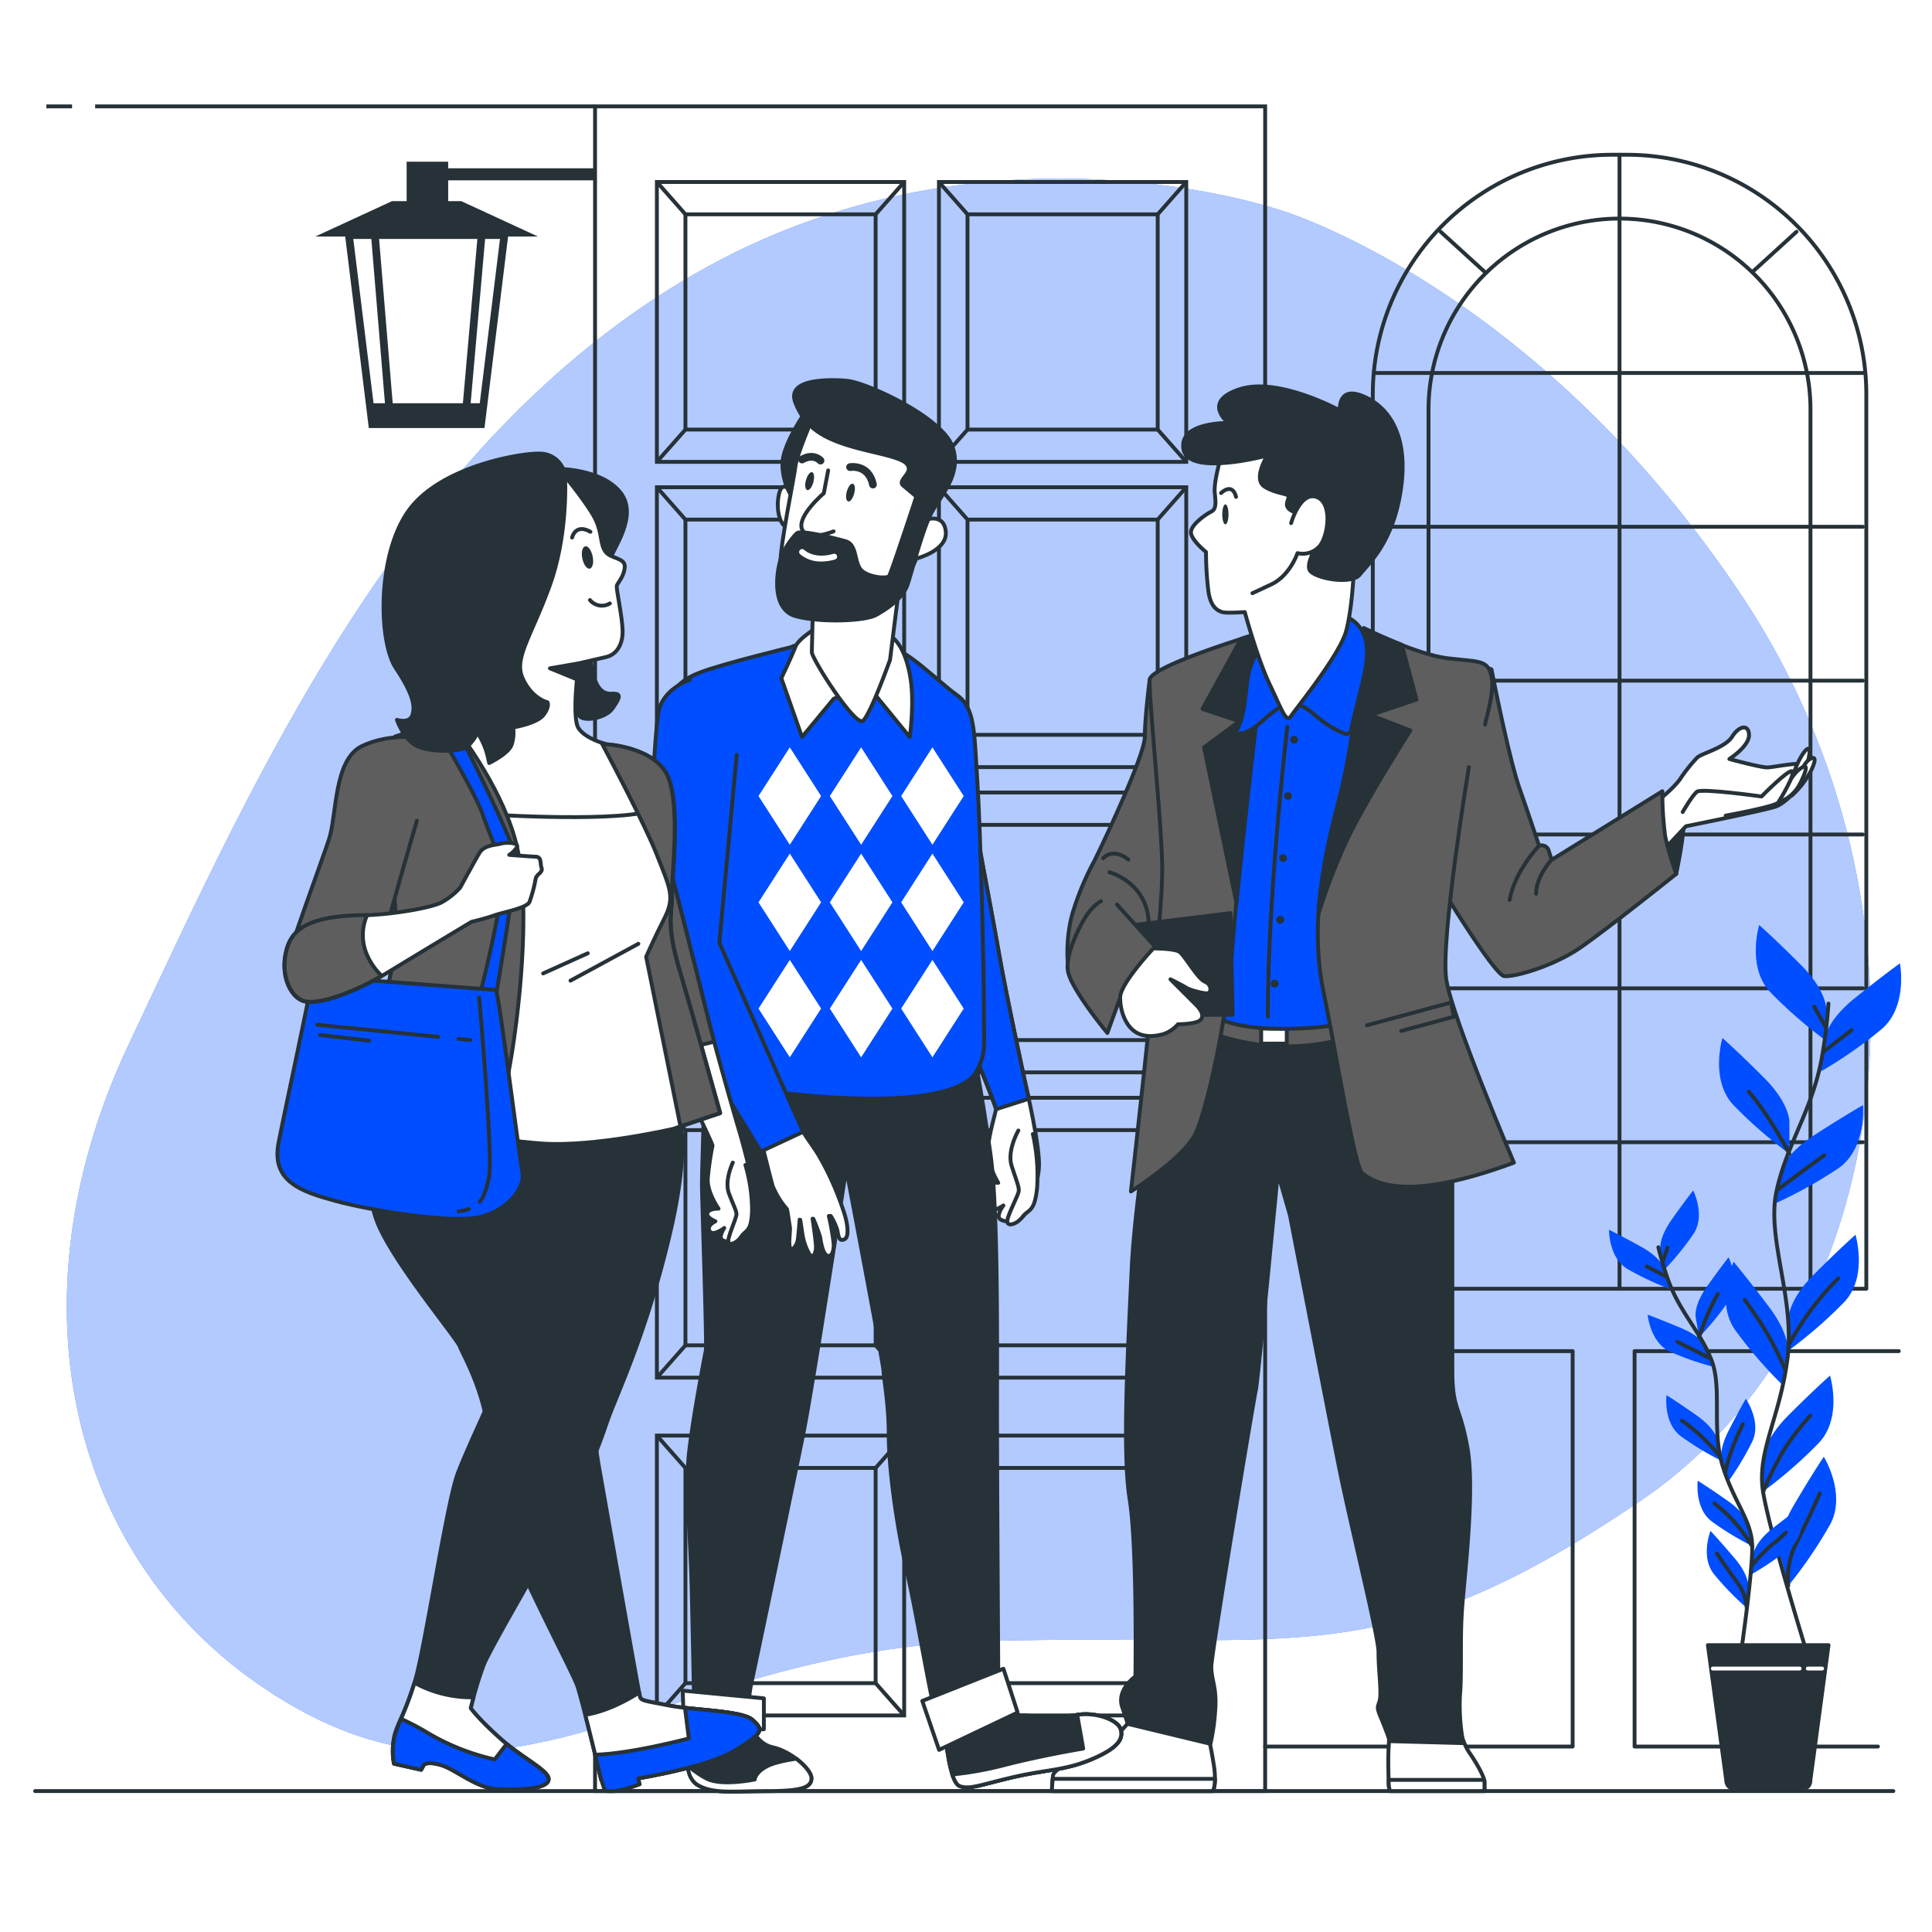 <svg class="animated" id="freepik_stories-realtor" xmlns="http://www.w3.org/2000/svg" viewBox="0 0 500 500" version="1.1" xmlns:xlink="http://www.w3.org/1999/xlink" xmlns:svgjs="http://svgjs.com/svgjs"><style>svg#freepik_stories-realtor:not(.animated) .animable {opacity: 0;}svg#freepik_stories-realtor.animated #freepik--character-3--inject-268 {animation: 6s Infinite  linear shake;animation-delay: 0s;}svg#freepik_stories-realtor.animated #freepik--character-2--inject-268 {animation: 1s 1 forwards cubic-bezier(.36,-0.01,.5,1.38) slideLeft;animation-delay: 0s;}svg#freepik_stories-realtor.animated #freepik--character-1--inject-268 {animation: 1s 1 forwards cubic-bezier(.36,-0.01,.5,1.38) slideLeft;animation-delay: 0s;}            @keyframes shake {                10%, 90% {                    transform: translate3d(-1px, 0, 0);                  }                  20%, 80% {                    transform: translate3d(2px, 0, 0);                  }                  30%, 50%, 70% {                    transform: translate3d(-4px, 0, 0);                  }                  40%, 60% {                    transform: translate3d(4px, 0, 0);                  }            }                    @keyframes slideLeft {                0% {                    opacity: 0;                    transform: translateX(-30px);                }                100% {                    opacity: 1;                    transform: translateX(0);                }            }        .animator-hidden { display: none; }</style><g id="freepik--background-simple--inject-268" class="animable" style="transform-origin: 250.711px 249.808px;"><path d="M332.3,54.7s-77-27.37-152.56,16.21S66,201,33.29,270.32s-13.9,139.8,43.79,171.94S174,427,254.93,424.71,357.62,434,424.78,388.26s79.29-153.69,26.32-233.58S332.3,54.7,332.3,54.7Z" style="fill: rgb(0, 78, 255); transform-origin: 250.711px 249.808px;" id="elrgselbnw1la" class="animable"></path><g id="elik27u6f8mqo"><path d="M332.3,54.7s-77-27.37-152.56,16.21S66,201,33.29,270.32s-13.9,139.8,43.79,171.94S174,427,254.93,424.71,357.62,434,424.78,388.26s79.29-153.69,26.32-233.58S332.3,54.7,332.3,54.7Z" style="fill: rgb(255, 255, 255); opacity: 0.7; transform-origin: 250.711px 249.808px;" class="animable"></path></g></g><g id="freepik--Floor--inject-268" class="animable" style="transform-origin: 249.545px 463.53px;"><line x1="9.09" y1="463.53" x2="490" y2="463.53" style="fill: none; stroke: rgb(38, 50, 56); stroke-linecap: round; stroke-linejoin: round; transform-origin: 249.545px 463.53px;" id="el4oaqvsbyd34" class="animable"></line></g><g id="freepik--Window--inject-268" class="animable" style="transform-origin: 409.415px 246.025px;"><path d="M417.28,40.05H421a62,62,0,0,1,62,62V333.53a0,0,0,0,1,0,0H355.28a0,0,0,0,1,0,0V102.05A62,62,0,0,1,417.28,40.05Z" style="fill: none; stroke: rgb(38, 50, 56); stroke-linecap: round; stroke-linejoin: round; transform-origin: 419.14px 186.79px;" id="el5roxhz1x4c" class="animable"></path><path d="M369.7,332.84V106a49.43,49.43,0,0,1,49.43-49.43h0A49.42,49.42,0,0,1,468.55,106V332.84" style="fill: none; stroke: rgb(38, 50, 56); stroke-linecap: round; stroke-linejoin: round; transform-origin: 419.125px 194.705px;" id="elr6tqc21anfp" class="animable"></path><line x1="419.13" y1="40.05" x2="419.13" y2="333.18" style="fill: none; stroke: rgb(38, 50, 56); stroke-linecap: round; stroke-linejoin: round; transform-origin: 419.13px 186.615px;" id="eln2hx7zm9mdj" class="animable"></line><line x1="355.97" y1="96.52" x2="482.11" y2="96.52" style="fill: none; stroke: rgb(38, 50, 56); stroke-linecap: round; stroke-linejoin: round; transform-origin: 419.04px 96.52px;" id="el7fm88x3m3jj" class="animable"></line><line x1="355.97" y1="136.33" x2="482.11" y2="136.33" style="fill: none; stroke: rgb(38, 50, 56); stroke-linecap: round; stroke-linejoin: round; transform-origin: 419.04px 136.33px;" id="elb9k6kiutfaf" class="animable"></line><line x1="355.97" y1="176.15" x2="482.11" y2="176.15" style="fill: none; stroke: rgb(38, 50, 56); stroke-linecap: round; stroke-linejoin: round; transform-origin: 419.04px 176.15px;" id="elyumlu8xdu4d" class="animable"></line><line x1="355.97" y1="215.97" x2="482.11" y2="215.97" style="fill: none; stroke: rgb(38, 50, 56); stroke-linecap: round; stroke-linejoin: round; transform-origin: 419.04px 215.97px;" id="el1jxwi8kkc8j" class="animable"></line><line x1="355.97" y1="255.78" x2="482.11" y2="255.78" style="fill: none; stroke: rgb(38, 50, 56); stroke-linecap: round; stroke-linejoin: round; transform-origin: 419.04px 255.78px;" id="el71pben68qma" class="animable"></line><line x1="355.97" y1="295.6" x2="482.11" y2="295.6" style="fill: none; stroke: rgb(38, 50, 56); stroke-linecap: round; stroke-linejoin: round; transform-origin: 419.04px 295.6px;" id="el3pahnvr60e8" class="animable"></line><line x1="372.84" y1="59.98" x2="384.28" y2="70.4" style="fill: none; stroke: rgb(38, 50, 56); stroke-linecap: round; stroke-linejoin: round; transform-origin: 378.56px 65.19px;" id="elg0ibrpl5xgd" class="animable"></line><line x1="464.94" y1="59.98" x2="453.5" y2="70.4" style="fill: none; stroke: rgb(38, 50, 56); stroke-linecap: round; stroke-linejoin: round; transform-origin: 459.22px 65.19px;" id="eli7szzqejzni" class="animable"></line><line x1="327.5" y1="257.25" x2="352.18" y2="257.25" style="fill: none; stroke: rgb(38, 50, 56); stroke-linecap: round; stroke-linejoin: round; transform-origin: 339.84px 257.25px;" id="eljfu92lec23" class="animable"></line><polyline points="328 272 341 272 341 349.67 407 349.67 407 452 327.42 452" style="fill: none; stroke: rgb(38, 50, 56); stroke-linecap: round; stroke-linejoin: round; transform-origin: 367.21px 362px;" id="eloo20miokgrl" class="animable"></polyline><polyline points="491.41 349.67 423.03 349.67 423.03 452 486 452" style="fill: none; stroke: rgb(38, 50, 56); stroke-linecap: round; stroke-linejoin: round; transform-origin: 457.22px 400.835px;" id="el3l8aqwnv5iz" class="animable"></polyline></g><g id="freepik--Door--inject-268" class="animable" style="transform-origin: 169.71px 245.53px;"><rect x="154" y="27.53" width="173.42" height="436" style="fill: none; stroke: rgb(38, 50, 56); stroke-miterlimit: 10; transform-origin: 240.71px 245.53px;" id="elaunqu228i8p" class="animable"></rect><g id="elz6hcl7aezt"><circle cx="317.73" cy="242.96" r="7.36" style="fill: none; stroke: rgb(38, 50, 56); stroke-miterlimit: 10; transform-origin: 317.73px 242.96px; transform: rotate(-68.53deg);" class="animable"></circle></g><path d="M320.68,243a2.95,2.95,0,1,0-2.95,2.95A2.94,2.94,0,0,0,320.68,243Z" style="fill: none; stroke: rgb(38, 50, 56); stroke-miterlimit: 10; transform-origin: 317.73px 243px;" id="ele6trnlthyae" class="animable"></path><rect x="170" y="47.1" width="64" height="72.43" style="fill: none; stroke: rgb(38, 50, 56); stroke-miterlimit: 10; transform-origin: 202px 83.315px;" id="elxc1h831086j" class="animable"></rect><rect x="177.39" y="55.47" width="49.22" height="55.7" style="fill: none; stroke: rgb(38, 50, 56); stroke-miterlimit: 10; transform-origin: 202px 83.32px;" id="elvt90bugi3n" class="animable"></rect><line x1="170" y1="47.1" x2="177.39" y2="55.47" style="fill: none; stroke: rgb(38, 50, 56); stroke-miterlimit: 10; transform-origin: 173.695px 51.285px;" id="elkzthitopntm" class="animable"></line><line x1="177.39" y1="111.17" x2="170" y2="119.53" style="fill: none; stroke: rgb(38, 50, 56); stroke-miterlimit: 10; transform-origin: 173.695px 115.35px;" id="el5mvfoxwehxd" class="animable"></line><line x1="226.61" y1="111.17" x2="234" y2="119.53" style="fill: none; stroke: rgb(38, 50, 56); stroke-miterlimit: 10; transform-origin: 230.305px 115.35px;" id="elt1anjlkmfng" class="animable"></line><line x1="234" y1="47.1" x2="226.61" y2="55.47" style="fill: none; stroke: rgb(38, 50, 56); stroke-miterlimit: 10; transform-origin: 230.305px 51.285px;" id="eltza724j7cno" class="animable"></line><rect x="170" y="126.1" width="64" height="72.43" style="fill: none; stroke: rgb(38, 50, 56); stroke-miterlimit: 10; transform-origin: 202px 162.315px;" id="eldokmwj2quuk" class="animable"></rect><rect x="177.39" y="134.47" width="49.22" height="55.7" style="fill: none; stroke: rgb(38, 50, 56); stroke-miterlimit: 10; transform-origin: 202px 162.32px;" id="elmz1pc4a82aq" class="animable"></rect><line x1="170" y1="126.1" x2="177.39" y2="134.47" style="fill: none; stroke: rgb(38, 50, 56); stroke-miterlimit: 10; transform-origin: 173.695px 130.285px;" id="el9r4qyqwfgtf" class="animable"></line><line x1="177.39" y1="190.17" x2="170" y2="198.53" style="fill: none; stroke: rgb(38, 50, 56); stroke-miterlimit: 10; transform-origin: 173.695px 194.35px;" id="elt5zc7xjwr4" class="animable"></line><line x1="226.61" y1="190.17" x2="234" y2="198.53" style="fill: none; stroke: rgb(38, 50, 56); stroke-miterlimit: 10; transform-origin: 230.305px 194.35px;" id="eld7ug4j3v74v" class="animable"></line><line x1="234" y1="126.1" x2="226.61" y2="134.47" style="fill: none; stroke: rgb(38, 50, 56); stroke-miterlimit: 10; transform-origin: 230.305px 130.285px;" id="ello0frtaubll" class="animable"></line><rect x="170" y="205.1" width="64" height="72.43" style="fill: none; stroke: rgb(38, 50, 56); stroke-miterlimit: 10; transform-origin: 202px 241.315px;" id="eltcvpw2zgsq" class="animable"></rect><rect x="177.39" y="213.47" width="49.22" height="55.7" style="fill: none; stroke: rgb(38, 50, 56); stroke-miterlimit: 10; transform-origin: 202px 241.32px;" id="elp1v9a443j0b" class="animable"></rect><line x1="170" y1="205.1" x2="177.39" y2="213.47" style="fill: none; stroke: rgb(38, 50, 56); stroke-miterlimit: 10; transform-origin: 173.695px 209.285px;" id="elfd6tmi2ob6" class="animable"></line><line x1="177.39" y1="269.17" x2="170" y2="277.53" style="fill: none; stroke: rgb(38, 50, 56); stroke-miterlimit: 10; transform-origin: 173.695px 273.35px;" id="eldldgvqydvx9" class="animable"></line><line x1="226.61" y1="269.17" x2="234" y2="277.53" style="fill: none; stroke: rgb(38, 50, 56); stroke-miterlimit: 10; transform-origin: 230.305px 273.35px;" id="el0i13yts2u5fs" class="animable"></line><line x1="234" y1="205.1" x2="226.61" y2="213.47" style="fill: none; stroke: rgb(38, 50, 56); stroke-miterlimit: 10; transform-origin: 230.305px 209.285px;" id="elxgw3j8sevw9" class="animable"></line><rect x="170" y="284.1" width="64" height="72.43" style="fill: none; stroke: rgb(38, 50, 56); stroke-miterlimit: 10; transform-origin: 202px 320.315px;" id="el1iq368k2gfs" class="animable"></rect><rect x="177.39" y="292.47" width="49.22" height="55.7" style="fill: none; stroke: rgb(38, 50, 56); stroke-miterlimit: 10; transform-origin: 202px 320.32px;" id="elmckk5r6a1cq" class="animable"></rect><line x1="170" y1="284.1" x2="177.39" y2="292.47" style="fill: none; stroke: rgb(38, 50, 56); stroke-miterlimit: 10; transform-origin: 173.695px 288.285px;" id="el6f73aimg1qd" class="animable"></line><line x1="177.39" y1="348.17" x2="170" y2="356.53" style="fill: none; stroke: rgb(38, 50, 56); stroke-miterlimit: 10; transform-origin: 173.695px 352.35px;" id="el1b2sykqs1ng" class="animable"></line><line x1="226.61" y1="348.17" x2="234" y2="356.53" style="fill: none; stroke: rgb(38, 50, 56); stroke-miterlimit: 10; transform-origin: 230.305px 352.35px;" id="elaactn96nsh4" class="animable"></line><line x1="234" y1="284.1" x2="226.61" y2="292.47" style="fill: none; stroke: rgb(38, 50, 56); stroke-miterlimit: 10; transform-origin: 230.305px 288.285px;" id="elmyeey7yhpp" class="animable"></line><rect x="170" y="371.53" width="64" height="72.43" style="fill: none; stroke: rgb(38, 50, 56); stroke-miterlimit: 10; transform-origin: 202px 407.745px;" id="el7t4hwg76e0s" class="animable"></rect><rect x="177.39" y="379.9" width="49.22" height="55.7" style="fill: none; stroke: rgb(38, 50, 56); stroke-miterlimit: 10; transform-origin: 202px 407.75px;" id="elm9wq6jksdy" class="animable"></rect><line x1="170" y1="371.53" x2="177.39" y2="379.9" style="fill: none; stroke: rgb(38, 50, 56); stroke-miterlimit: 10; transform-origin: 173.695px 375.715px;" id="el8h6jt5tkaoq" class="animable"></line><line x1="177.39" y1="435.6" x2="170" y2="443.96" style="fill: none; stroke: rgb(38, 50, 56); stroke-miterlimit: 10; transform-origin: 173.695px 439.78px;" id="els3776g30wc" class="animable"></line><line x1="226.61" y1="435.6" x2="234" y2="443.96" style="fill: none; stroke: rgb(38, 50, 56); stroke-miterlimit: 10; transform-origin: 230.305px 439.78px;" id="elsl02cxk70dq" class="animable"></line><line x1="234" y1="371.53" x2="226.61" y2="379.9" style="fill: none; stroke: rgb(38, 50, 56); stroke-miterlimit: 10; transform-origin: 230.305px 375.715px;" id="ellqepl41739k" class="animable"></line><rect x="243" y="47.1" width="64" height="72.43" style="fill: none; stroke: rgb(38, 50, 56); stroke-miterlimit: 10; transform-origin: 275px 83.315px;" id="elwtlwqgosc0f" class="animable"></rect><rect x="250.39" y="55.47" width="49.22" height="55.7" style="fill: none; stroke: rgb(38, 50, 56); stroke-miterlimit: 10; transform-origin: 275px 83.32px;" id="el2sra5lp01hq" class="animable"></rect><line x1="243" y1="47.1" x2="250.39" y2="55.47" style="fill: none; stroke: rgb(38, 50, 56); stroke-miterlimit: 10; transform-origin: 246.695px 51.285px;" id="el6ays4ovwi6b" class="animable"></line><line x1="250.39" y1="111.17" x2="243" y2="119.53" style="fill: none; stroke: rgb(38, 50, 56); stroke-miterlimit: 10; transform-origin: 246.695px 115.35px;" id="elobhrg60kwqp" class="animable"></line><line x1="299.61" y1="111.17" x2="307" y2="119.53" style="fill: none; stroke: rgb(38, 50, 56); stroke-miterlimit: 10; transform-origin: 303.305px 115.35px;" id="elvyirml3prq" class="animable"></line><line x1="307" y1="47.1" x2="299.61" y2="55.47" style="fill: none; stroke: rgb(38, 50, 56); stroke-miterlimit: 10; transform-origin: 303.305px 51.285px;" id="elb3lvpvwu8h4" class="animable"></line><rect x="243" y="126.1" width="64" height="72.43" style="fill: none; stroke: rgb(38, 50, 56); stroke-miterlimit: 10; transform-origin: 275px 162.315px;" id="elwr8ks330nih" class="animable"></rect><rect x="250.39" y="134.47" width="49.22" height="55.7" style="fill: none; stroke: rgb(38, 50, 56); stroke-miterlimit: 10; transform-origin: 275px 162.32px;" id="eluoj1f20uz8" class="animable"></rect><line x1="243" y1="126.1" x2="250.39" y2="134.47" style="fill: none; stroke: rgb(38, 50, 56); stroke-miterlimit: 10; transform-origin: 246.695px 130.285px;" id="elngu2fo7uata" class="animable"></line><line x1="250.39" y1="190.17" x2="243" y2="198.53" style="fill: none; stroke: rgb(38, 50, 56); stroke-miterlimit: 10; transform-origin: 246.695px 194.35px;" id="elc71169bp2og" class="animable"></line><line x1="299.61" y1="190.17" x2="307" y2="198.53" style="fill: none; stroke: rgb(38, 50, 56); stroke-miterlimit: 10; transform-origin: 303.305px 194.35px;" id="el5ma6unelt9x" class="animable"></line><line x1="307" y1="126.1" x2="299.61" y2="134.47" style="fill: none; stroke: rgb(38, 50, 56); stroke-miterlimit: 10; transform-origin: 303.305px 130.285px;" id="elnjhfcx2kh18" class="animable"></line><rect x="243" y="205.1" width="64" height="72.43" style="fill: none; stroke: rgb(38, 50, 56); stroke-miterlimit: 10; transform-origin: 275px 241.315px;" id="el3vjlwb6d7hh" class="animable"></rect><rect x="250.39" y="213.47" width="49.22" height="55.7" style="fill: none; stroke: rgb(38, 50, 56); stroke-miterlimit: 10; transform-origin: 275px 241.32px;" id="elad3tdd4s0s7" class="animable"></rect><line x1="243" y1="205.1" x2="250.39" y2="213.47" style="fill: none; stroke: rgb(38, 50, 56); stroke-miterlimit: 10; transform-origin: 246.695px 209.285px;" id="elio4ffg7ehm" class="animable"></line><line x1="250.39" y1="269.17" x2="243" y2="277.53" style="fill: none; stroke: rgb(38, 50, 56); stroke-miterlimit: 10; transform-origin: 246.695px 273.35px;" id="el95h2b7awtc" class="animable"></line><line x1="299.61" y1="269.17" x2="307" y2="277.53" style="fill: none; stroke: rgb(38, 50, 56); stroke-miterlimit: 10; transform-origin: 303.305px 273.35px;" id="el3cjhk9f1o8k" class="animable"></line><line x1="307" y1="205.1" x2="299.61" y2="213.47" style="fill: none; stroke: rgb(38, 50, 56); stroke-miterlimit: 10; transform-origin: 303.305px 209.285px;" id="elekattnq8006" class="animable"></line><rect x="243" y="284.1" width="64" height="72.43" style="fill: none; stroke: rgb(38, 50, 56); stroke-miterlimit: 10; transform-origin: 275px 320.315px;" id="el4eiwlvb76pe" class="animable"></rect><rect x="250.39" y="292.47" width="49.22" height="55.7" style="fill: none; stroke: rgb(38, 50, 56); stroke-miterlimit: 10; transform-origin: 275px 320.32px;" id="elpe37wrhpwec" class="animable"></rect><line x1="243" y1="284.1" x2="250.39" y2="292.47" style="fill: none; stroke: rgb(38, 50, 56); stroke-miterlimit: 10; transform-origin: 246.695px 288.285px;" id="el1fg9j9h9uvx" class="animable"></line><line x1="250.39" y1="348.17" x2="243" y2="356.53" style="fill: none; stroke: rgb(38, 50, 56); stroke-miterlimit: 10; transform-origin: 246.695px 352.35px;" id="elkmd1d6npj4b" class="animable"></line><line x1="299.61" y1="348.17" x2="307" y2="356.53" style="fill: none; stroke: rgb(38, 50, 56); stroke-miterlimit: 10; transform-origin: 303.305px 352.35px;" id="el923r8u2uwc5" class="animable"></line><line x1="307" y1="284.1" x2="299.61" y2="292.47" style="fill: none; stroke: rgb(38, 50, 56); stroke-miterlimit: 10; transform-origin: 303.305px 288.285px;" id="el614sl0c5fkl" class="animable"></line><rect x="243" y="371.53" width="64" height="72.43" style="fill: none; stroke: rgb(38, 50, 56); stroke-miterlimit: 10; transform-origin: 275px 407.745px;" id="elqr3bcfeuw1" class="animable"></rect><rect x="250.39" y="379.9" width="49.22" height="55.7" style="fill: none; stroke: rgb(38, 50, 56); stroke-miterlimit: 10; transform-origin: 275px 407.75px;" id="ely3b9ofd59q" class="animable"></rect><line x1="243" y1="371.53" x2="250.39" y2="379.9" style="fill: none; stroke: rgb(38, 50, 56); stroke-miterlimit: 10; transform-origin: 246.695px 375.715px;" id="eln1vfu4duioc" class="animable"></line><line x1="250.39" y1="435.6" x2="243" y2="443.96" style="fill: none; stroke: rgb(38, 50, 56); stroke-miterlimit: 10; transform-origin: 246.695px 439.78px;" id="elub6i44bkmvh" class="animable"></line><line x1="299.61" y1="435.6" x2="307" y2="443.96" style="fill: none; stroke: rgb(38, 50, 56); stroke-miterlimit: 10; transform-origin: 303.305px 439.78px;" id="elyflknot9h1" class="animable"></line><line x1="307" y1="371.53" x2="299.61" y2="379.9" style="fill: none; stroke: rgb(38, 50, 56); stroke-miterlimit: 10; transform-origin: 303.305px 375.715px;" id="elkhgdhy3q6dg" class="animable"></line><line x1="18.65" y1="27.53" x2="12" y2="27.53" style="fill: none; stroke: rgb(38, 50, 56); stroke-miterlimit: 10; transform-origin: 15.325px 27.53px;" id="el4tniw192s7d" class="animable"></line><line x1="154" y1="27.53" x2="24.62" y2="27.53" style="fill: none; stroke: rgb(38, 50, 56); stroke-miterlimit: 10; transform-origin: 89.31px 27.53px;" id="eld2dcqore3f" class="animable"></line></g><g id="freepik--Lantern--inject-268" class="animable" style="transform-origin: 118.8px 76.06px;"><polygon points="124.5 109.77 96.33 109.77 90.3 60.84 130.53 60.84 124.5 109.77" style="fill: none; stroke: rgb(38, 50, 56); stroke-miterlimit: 10; stroke-width: 2px; transform-origin: 110.415px 85.305px;" id="elp8v7vkwlrg" class="animable"></polygon><polygon points="136.94 60.71 83.88 60.71 101.57 52.55 119.26 52.55 136.94 60.71" style="fill: rgb(38, 50, 56); stroke: rgb(38, 50, 56); stroke-miterlimit: 10; transform-origin: 110.41px 56.63px;" id="elslql0xsunng" class="animable"></polygon><line x1="101.06" y1="109.57" x2="97.05" y2="61.21" style="fill: none; stroke: rgb(38, 50, 56); stroke-miterlimit: 10; stroke-width: 2px; transform-origin: 99.055px 85.39px;" id="elsbw7cigft6s" class="animable"></line><line x1="120.34" y1="109.57" x2="124.6" y2="61.21" style="fill: none; stroke: rgb(38, 50, 56); stroke-miterlimit: 10; stroke-width: 2px; transform-origin: 122.47px 85.39px;" id="elehyqulwfzls" class="animable"></line><polygon points="95.73 104.86 96.33 109.77 124.5 109.77 125.1 104.86 95.73 104.86" style="fill: rgb(38, 50, 56); stroke: rgb(38, 50, 56); stroke-miterlimit: 10; transform-origin: 110.415px 107.315px;" id="elzcaqf5jv3c" class="animable"></polygon><rect x="105.74" y="42.35" width="9.75" height="11.02" style="fill: rgb(38, 50, 56); stroke: rgb(38, 50, 56); stroke-miterlimit: 10; transform-origin: 110.615px 47.86px;" id="el1u47zjrl5m5" class="animable"></rect><rect x="114" y="44.05" width="39.72" height="2.12" style="fill: rgb(38, 50, 56); stroke: rgb(38, 50, 56); stroke-miterlimit: 10; transform-origin: 133.86px 45.11px;" id="ellpycssuf65" class="animable"></rect></g><g id="freepik--Sign--inject-268" class="animable animator-hidden" style="transform-origin: 78.045px 378.515px;"><rect x="33.56" y="296.38" width="88.65" height="80.53" style="fill: none; stroke: rgb(38, 50, 56); stroke-miterlimit: 10; transform-origin: 77.885px 336.645px;" id="el0ce21065ombn" class="animable"></rect><rect x="43.03" y="301.82" width="69.73" height="69.64" style="fill: rgb(0, 78, 255); transform-origin: 77.895px 336.64px;" id="elpsne9r69apc" class="animable"></rect><line x1="33.56" y1="293.53" x2="33.56" y2="463.5" style="fill: none; stroke: rgb(38, 50, 56); stroke-linejoin: round; stroke-width: 2px; transform-origin: 33.56px 378.515px;" id="elznvwy7a831" class="animable"></line><line x1="122.53" y1="293.53" x2="122.53" y2="463.5" style="fill: none; stroke: rgb(38, 50, 56); stroke-linejoin: round; stroke-width: 2px; transform-origin: 122.53px 378.515px;" id="el3xdjbefsbjx" class="animable"></line><path d="M60.35,318.72h5.87v4.13H60.35v11.94H55.81V305.87h12V310H60.35Z" style="fill: rgb(255, 255, 255); transform-origin: 61.81px 320.33px;" id="elwcb1wit8gy" class="animable"></path><path d="M69.65,312.81c0-4.63,2.44-7.27,6.9-7.27s6.9,2.64,6.9,7.27v15c0,4.63-2.44,7.27-6.9,7.27s-6.9-2.64-6.9-7.27Zm4.54,15.33c0,2.06.91,2.85,2.36,2.85s2.35-.79,2.35-2.85V312.52c0-2.07-.9-2.85-2.35-2.85s-2.36.78-2.36,2.85Z" style="fill: rgb(255, 255, 255); transform-origin: 76.55px 320.31px;" id="elor1w4yney8" class="animable"></path><path d="M95.88,334.79a9.06,9.06,0,0,1-.41-3.55v-4.55c0-2.68-.91-3.67-3-3.67H90.93v11.77H86.38V305.87h6.86c4.71,0,6.73,2.19,6.73,6.65v2.27c0,3-1,4.92-3,5.87,2.27.95,3,3.14,3,6.16v4.46a8.59,8.59,0,0,0,.49,3.51ZM90.93,310v8.88H92.7c1.7,0,2.73-.74,2.73-3.05V313c0-2.07-.7-3-2.31-3Z" style="fill: rgb(255, 255, 255); transform-origin: 93.42px 320.33px;" id="elzyx7k34j1b8" class="animable"></path><path d="M54.78,338.93c4.42,0,6.69,2.64,6.69,7.27v.91h-4.3v-1.2c0-2.07-.82-2.85-2.27-2.85s-2.27.78-2.27,2.85c0,5.95,8.88,7.06,8.88,15.33,0,4.63-2.31,7.27-6.77,7.27S48,365.87,48,361.24v-1.78h4.3v2.07c0,2.06.9,2.81,2.35,2.81s2.36-.75,2.36-2.81c0-5.95-8.89-7.07-8.89-15.33C48.08,341.57,50.36,338.93,54.78,338.93Z" style="fill: rgb(255, 255, 255); transform-origin: 54.755px 353.72px;" id="el8r8s387mzp" class="animable"></path><path d="M78.82,368.18H74.24l-.79-5.25H67.87l-.78,5.25H62.91l4.63-28.92h6.65ZM68.45,359h4.38l-2.19-14.63Z" style="fill: rgb(255, 255, 255); transform-origin: 70.865px 353.72px;" id="eluc2kxgqvmbt" class="animable"></path><path d="M80.93,339.26h4.54v24.79H93v4.13h-12Z" style="fill: rgb(255, 255, 255); transform-origin: 86.965px 353.72px;" id="el4zc8wku1gzo" class="animable"></path><path d="M99.48,351.45h6.24v4.13H99.48v8.47h7.85v4.13H94.93V339.26h12.4v4.13H99.48Z" style="fill: rgb(255, 255, 255); transform-origin: 101.13px 353.72px;" id="el9tgy7sti9p" class="animable"></path></g><g id="freepik--Plant--inject-268" class="animable" style="transform-origin: 454.218px 351.06px;"><path d="M472.61,260.93s0-4.68-6.56-11.24-10.77-10.3-10.77-10.3-3.28,10.77,2.81,17.32a115.23,115.23,0,0,0,14.52,12.65Z" style="fill: rgb(0, 78, 255); transform-origin: 463.504px 254.375px;" id="elh4la42wepqw" class="animable"></path><path d="M463.09,290.17s0-4.68-6.55-11.24-10.77-10.3-10.77-10.3-3.28,10.77,2.81,17.33a115.15,115.15,0,0,0,14.51,12.64Z" style="fill: rgb(0, 78, 255); transform-origin: 453.989px 283.615px;" id="elaloz0xifc6" class="animable"></path><path d="M472.19,268.9s.5-4.65,7.71-10.48,11.8-9.1,11.8-9.1,2.12,11.05-4.63,16.93a114.93,114.93,0,0,1-15.77,11Z" style="fill: rgb(0, 78, 255); transform-origin: 481.658px 263.285px;" id="elfxnzspvxhcr" class="animable"></path><path d="M460.7,303.44s1-4.58,8.77-9.62S482.15,286,482.15,286s1,11.21-6.37,16.35a115.76,115.76,0,0,1-16.85,9.32Z" style="fill: rgb(0, 78, 255); transform-origin: 470.563px 298.835px;" id="ely0z85814w8" class="animable"></path><path d="M462.86,341.09s0-4.68,6.56-11.24,10.77-10.3,10.77-10.3,3.27,10.77-2.81,17.33a115.66,115.66,0,0,1-14.52,12.64Z" style="fill: rgb(0, 78, 255); transform-origin: 471.964px 334.535px;" id="elon7foxemhyn" class="animable"></path><path d="M462.75,350.28s.67-4.63-4.89-12-9.2-11.73-9.2-11.73-4.77,10.19.32,17.55a115.78,115.78,0,0,0,12.57,14.57Z" style="fill: rgb(0, 78, 255); transform-origin: 454.703px 342.61px;" id="eltfiquds2r7m" class="animable"></path><path d="M456.29,377.52s0-4.68,6.55-11.24S473.61,356,473.61,356s3.28,10.77-2.81,17.33A115.15,115.15,0,0,1,456.29,386Z" style="fill: rgb(0, 78, 255); transform-origin: 465.391px 371px;" id="elrdtaxtw6hia" class="animable"></path><path d="M460.67,402.21s-1.19-4.53,3.49-12.53S472,377,472,377s5.9,9.59,1.67,17.47a115.73,115.73,0,0,1-10.84,15.91Z" style="fill: rgb(0, 78, 255); transform-origin: 467.866px 393.69px;" id="eltij632t6lij" class="animable"></path><path d="M473.2,259.73a131.26,131.26,0,0,1-1.8,14.54c-2.59,13.39-9.07,22-11.66,34.12s4.85,27.67,2.86,43.2-8,24.17-6.31,34.53,11,40.54,11,40.54" style="fill: none; stroke: rgb(38, 50, 56); stroke-linecap: round; stroke-linejoin: round; transform-origin: 464.597px 343.195px;" id="el12pxexnludo" class="animable"></path><line x1="472.13" y1="272.02" x2="479.19" y2="266.59" style="fill: none; stroke: rgb(38, 50, 56); stroke-linecap: round; stroke-linejoin: round; transform-origin: 475.66px 269.305px;" id="elvlaiusjwnc" class="animable"></line><line x1="472.46" y1="265.77" x2="469.5" y2="260.52" style="fill: none; stroke: rgb(38, 50, 56); stroke-linecap: round; stroke-linejoin: round; transform-origin: 470.98px 263.145px;" id="eljhqkfp18we" class="animable"></line><path d="M460.14,307.83s5.91-4.44,12-8.87" style="fill: none; stroke: rgb(38, 50, 56); stroke-linecap: round; stroke-linejoin: round; transform-origin: 466.14px 303.395px;" id="eludy2zpxnyxf" class="animable"></path><path d="M463.09,298.6s-4.93-9.66-10.51-16.07" style="fill: none; stroke: rgb(38, 50, 56); stroke-linecap: round; stroke-linejoin: round; transform-origin: 457.835px 290.565px;" id="el7lw418fo725" class="animable"></path><path d="M463.09,347.75a73.29,73.29,0,0,1,12.65-16.92" style="fill: none; stroke: rgb(38, 50, 56); stroke-linecap: round; stroke-linejoin: round; transform-origin: 469.415px 339.29px;" id="elc4ra5y8xsii" class="animable"></path><path d="M461.94,354.32a82.27,82.27,0,0,0-6.4-12.15c-3.45-5.1-4-5.75-4-5.75" style="fill: none; stroke: rgb(38, 50, 56); stroke-linecap: round; stroke-linejoin: round; transform-origin: 456.74px 345.37px;" id="elw6uc0lt48c" class="animable"></path><path d="M456.29,386.12a79.5,79.5,0,0,1,5.32-10.77,69.29,69.29,0,0,1,6.9-9" style="fill: none; stroke: rgb(38, 50, 56); stroke-linecap: round; stroke-linejoin: round; transform-origin: 462.4px 376.235px;" id="elizr2i1ym2q" class="animable"></path><path d="M462.8,410.37A20.1,20.1,0,0,1,464.57,400c2.47-4.77,5.26-11,6.41-13.48" style="fill: none; stroke: rgb(38, 50, 56); stroke-linecap: round; stroke-linejoin: round; transform-origin: 466.844px 398.445px;" id="eln7tgalqsf7" class="animable"></path><path d="M429.68,323.48s-.51-2.93,2.89-7.76,5.63-7.63,5.63-7.63,3.23,6.4.12,11.17a72.43,72.43,0,0,1-7.73,9.51Z" style="fill: rgb(0, 78, 255); transform-origin: 434.662px 318.43px;" id="elvou3qtw7ble" class="animable"></path><path d="M438.82,340.79s-.51-2.94,2.89-7.76,5.64-7.63,5.64-7.63,3.22,6.4.11,11.17a72.75,72.75,0,0,1-7.73,9.5Z" style="fill: rgb(0, 78, 255); transform-origin: 443.804px 335.735px;" id="el1tg5q3wsmma" class="animable"></path><path d="M430.8,328.44s-.81-2.87-6-5.74-8.38-4.43-8.38-4.43-.13,7.17,4.73,10.12a73.62,73.62,0,0,0,11.09,5.21Z" style="fill: rgb(0, 78, 255); transform-origin: 424.33px 325.935px;" id="elz3huawukv1d" class="animable"></path><path d="M441.76,348.85s-1.11-2.77-6.54-5.08-8.81-3.52-8.81-3.52.63,7.13,5.78,9.56a73.43,73.43,0,0,0,11.57,4Z" style="fill: rgb(0, 78, 255); transform-origin: 435.085px 347.03px;" id="el1sza6f1sfz8" class="animable"></path><path d="M444.49,372.69s-.51-2.93-5.33-6.33-7.87-5.29-7.87-5.29-.89,7.11,3.64,10.56A73.16,73.16,0,0,0,445.41,378Z" style="fill: rgb(0, 78, 255); transform-origin: 438.315px 369.535px;" id="el7xk6z0rju48" class="animable"></path><path d="M445.56,378.44s-.92-2.83,1.76-8.09,4.49-8.35,4.49-8.35,4.1,5.88,1.71,11a74.24,74.24,0,0,1-6.3,10.51Z" style="fill: rgb(0, 78, 255); transform-origin: 449.838px 372.755px;" id="elz7dmbolq7fo" class="animable"></path><path d="M453.79,402.13s.34-3,5-6.63,7.55-5.73,7.55-5.73,1.29,7.05-3,10.75a73.21,73.21,0,0,1-10.1,6.94Z" style="fill: rgb(0, 78, 255); transform-origin: 459.881px 398.615px;" id="el9utbjn4h65l" class="animable"></path><path d="M452.57,394.82s-.51-2.93-5.33-6.33-7.87-5.29-7.87-5.29-.89,7.11,3.64,10.56a73.34,73.34,0,0,0,10.47,6.35Z" style="fill: rgb(0, 78, 255); transform-origin: 446.39px 391.655px;" id="elu9xigsonlrh" class="animable"></path><path d="M452.5,410.78s.26-3-3.55-7.48-6.27-7.11-6.27-7.11-2.66,6.66.85,11.14a73.3,73.3,0,0,0,8.52,8.8Z" style="fill: rgb(0, 78, 255); transform-origin: 447.109px 406.16px;" id="elzm8xkzi2699" class="animable"></path><path d="M429.18,322.79a84.39,84.39,0,0,0,2.7,8.93c3.08,8.11,8.08,12.82,11,20.13s0,17.87,2.9,27.4,7.66,14.28,7.7,21-2.6,25.27-2.6,25.27" style="fill: none; stroke: rgb(38, 50, 56); stroke-linecap: round; stroke-linejoin: round; transform-origin: 441.33px 374.155px;" id="eltzammw3isnm" class="animable"></path><line x1="431.18" y1="330.38" x2="426.16" y2="327.75" style="fill: none; stroke: rgb(38, 50, 56); stroke-linecap: round; stroke-linejoin: round; transform-origin: 428.67px 329.065px;" id="elz5yhg8iagdj" class="animable"></line><line x1="430.3" y1="326.5" x2="431.58" y2="322.89" style="fill: none; stroke: rgb(38, 50, 56); stroke-linecap: round; stroke-linejoin: round; transform-origin: 430.94px 324.695px;" id="el8j4e56ydq0x" class="animable"></line><path d="M442.59,351.54s-4.19-2.14-8.48-4.26" style="fill: none; stroke: rgb(38, 50, 56); stroke-linecap: round; stroke-linejoin: round; transform-origin: 438.35px 349.41px;" id="elht6ldnsu03" class="animable"></path><path d="M439.73,346.07a60.76,60.76,0,0,1,4.85-11.22" style="fill: none; stroke: rgb(38, 50, 56); stroke-linecap: round; stroke-linejoin: round; transform-origin: 442.155px 340.46px;" id="el0qmhknkvb2f9" class="animable"></path><path d="M445.07,376.9a46.65,46.65,0,0,0-9.77-9.24" style="fill: none; stroke: rgb(38, 50, 56); stroke-linecap: round; stroke-linejoin: round; transform-origin: 440.185px 372.28px;" id="elsbpshkd7qek" class="animable"></path><path d="M446.5,380.89a52.88,52.88,0,0,1,2.7-8.32c1.61-3.57,1.85-4,1.85-4" style="fill: none; stroke: rgb(38, 50, 56); stroke-linecap: round; stroke-linejoin: round; transform-origin: 448.775px 374.73px;" id="elmch1sbecuxb" class="animable"></path><path d="M453.28,405.29a43.39,43.39,0,0,1,5.39-5.6,29.5,29.5,0,0,0,3.51-3.05" style="fill: none; stroke: rgb(38, 50, 56); stroke-linecap: round; stroke-linejoin: round; transform-origin: 457.73px 400.965px;" id="elb3uxi713nin" class="animable"></path><path d="M453.5,400.22A49.24,49.24,0,0,0,449,394a44.24,44.24,0,0,0-5.3-4.91" style="fill: none; stroke: rgb(38, 50, 56); stroke-linecap: round; stroke-linejoin: round; transform-origin: 448.6px 394.655px;" id="eld2hkfosl3mk" class="animable"></path><path d="M452.05,416.13a12.7,12.7,0,0,0-2.24-6.31c-2.06-2.72-4.49-6.34-5.48-7.76" style="fill: none; stroke: rgb(38, 50, 56); stroke-linecap: round; stroke-linejoin: round; transform-origin: 448.19px 409.095px;" id="el13ux2vhmqgsk" class="animable"></path><path d="M467.09,462.73H448.21c-.82,0-1.48-1-1.48-2.16L442,425.76h31.22l-4.68,34.81C468.58,461.76,467.92,462.73,467.09,462.73Z" style="fill: rgb(38, 50, 56); stroke: rgb(38, 50, 56); stroke-linecap: round; stroke-linejoin: round; transform-origin: 457.61px 444.245px;" id="elz0vueb2p06r" class="animable"></path><line x1="443.27" y1="431.82" x2="465.74" y2="431.82" style="fill: none; stroke: rgb(255, 255, 255); stroke-linecap: round; stroke-linejoin: round; transform-origin: 454.505px 431.82px;" id="el93w91jy33tk" class="animable"></line><line x1="467.86" y1="431.82" x2="471.56" y2="431.82" style="fill: none; stroke: rgb(255, 255, 255); stroke-linecap: round; stroke-linejoin: round; transform-origin: 469.71px 431.82px;" id="elr2gzpi4mzo" class="animable"></line></g><g id="freepik--character-3--inject-268" class="animable" style="transform-origin: 370.931px 281.765px;"><path d="M293.31,444.31s-5.27,6.58-8.43,8.16-12.11,4.74-12.38,7.11-.26,3.95-.26,3.95h41.62s.79-1,.52-4.74-2.89-15.27-2.89-15.27Z" style="fill: rgb(255, 255, 255); stroke: rgb(38, 50, 56); stroke-linecap: round; stroke-linejoin: round; transform-origin: 293.338px 453.525px;" id="elo9rvgduw5m" class="animable"></path><path d="M314.43,460.37h-42c-.18,1.93-.18,3.16-.18,3.16h41.62S314.41,462.79,314.43,460.37Z" style="fill: rgb(255, 255, 255); stroke: rgb(38, 50, 56); stroke-linecap: round; stroke-linejoin: round; transform-origin: 293.34px 461.95px;" id="elfho5rkll75c" class="animable"></path><path d="M359.42,462.22s-.29-7.32,0-10.54a46.66,46.66,0,0,0-.26-7.9h17.38s1.85,7.11,3.69,9.74,3.95,6.33,3.95,7.64v2.37H359.69Z" style="fill: rgb(255, 255, 255); stroke: rgb(38, 50, 56); stroke-linecap: round; stroke-linejoin: round; transform-origin: 371.67px 453.655px;" id="el1u5oo0lezkc" class="animable"></path><path d="M384.18,461.16a2.2,2.2,0,0,0-.08-.52H359.37l.05,1.58.27,1.31h24.49Z" style="fill: rgb(255, 255, 255); stroke: rgb(38, 50, 56); stroke-linecap: round; stroke-linejoin: round; transform-origin: 371.775px 462.085px;" id="eli32dnqw0wp" class="animable"></path><path d="M301.22,264.74s-7.38,42.27-8.36,63.91-2.46,47.19-.49,59.48,1.47,45.72,1.47,45.72-4.91,3.44-3.44,7.87l1.48,4.42,21.38,5.16a53.24,53.24,0,0,0,1.23-8.6c.49-5.9-1-7.87-1-11.31s11.05-69.77,11.54-71.73,5.67-56.09,5.67-56.09l3.14,10.93s9.71,50.23,12.66,65,10.25,44,10.25,48,.49,7.37.49,10.81-1.47,2.46,0,5.9,2.46,6.4,2.46,6.4l19,.51a52.66,52.66,0,0,1-.86-12.31c.49-5.41,0-13.77.49-21.63s3.44-31,1.48-42.28-3.94-9.84-3.94-20.16V291.77c0-8.84-4.91-27.53-4.91-27.53s-34.91,3.45-47.2,2.46S301.22,264.74,301.22,264.74Z" style="fill: rgb(38, 50, 56); stroke: rgb(38, 50, 56); stroke-linecap: round; stroke-linejoin: round; transform-origin: 335.3px 357.77px;" id="eletn07pkmh8b" class="animable"></path><path d="M314.06,267.54a56.54,56.54,0,0,0,36.92.32l-1-5.18s-19.76.32-26.24-.65-10-1.29-10-1.29" style="fill: rgb(94, 94, 94); stroke: rgb(38, 50, 56); stroke-linecap: round; stroke-linejoin: round; transform-origin: 332.36px 265.77px;" id="ele303m02xbbp" class="animable"></path><g id="elyn5tt3ay9p"><rect x="326.39" y="266.18" width="6.62" height="3.91" style="fill: rgb(255, 255, 255); stroke: rgb(38, 50, 56); stroke-linecap: round; stroke-linejoin: round; transform-origin: 329.7px 268.135px; transform: rotate(5.04deg);" class="animable"></rect></g><path d="M340,161.94s-13.93,3.24-18.79,5.18-5.83,40.49-5.83,54.75-3.89,38.54-2.91,39.84,6.47,4.53,18.78,4.53a91.31,91.31,0,0,0,20.09-1.94s-5.19-22,1-43.08,9.39-48.59,7.12-53.13S340,161.94,340,161.94Z" style="fill: rgb(0, 78, 255); stroke: rgb(38, 50, 56); stroke-linecap: round; stroke-linejoin: round; transform-origin: 336.251px 214.095px;" id="el6lp97aamhcv" class="animable"></path><path d="M333.17,188.05s-5.06,42.56-5.06,75" style="fill: none; stroke: rgb(38, 50, 56); stroke-linecap: round; stroke-linejoin: round; transform-origin: 330.64px 225.55px;" id="elbly61amt9rb" class="animable"></path><path d="M335.92,191.45a1,1,0,1,1-1-1A1,1,0,0,1,335.92,191.45Z" style="fill: rgb(38, 50, 56); transform-origin: 334.92px 191.45px;" id="ella8l7sgmzj" class="animable"></path><path d="M334.34,206a1,1,0,1,1-1-1A1,1,0,0,1,334.34,206Z" style="fill: rgb(38, 50, 56); transform-origin: 333.34px 206px;" id="elgk4hicrnz5c" class="animable"></path><path d="M333.05,222.07a1,1,0,1,1-1-1A1,1,0,0,1,333.05,222.07Z" style="fill: rgb(38, 50, 56); transform-origin: 332.05px 222.07px;" id="elvorowbg1ic8" class="animable"></path><circle cx="331.32" cy="238.03" r="1.01" style="fill: rgb(38, 50, 56); transform-origin: 331.32px 238.03px;" id="elmeirzf9fd8" class="animable"></circle><circle cx="329.88" cy="254.56" r="1.01" style="fill: rgb(38, 50, 56); transform-origin: 329.88px 254.56px;" id="el060pn9ufi7vw" class="animable"></circle><path d="M297.54,175.87s-1.26,9.76-1.26,14.75-11.45,28.95-13.11,32.27A71.17,71.17,0,0,0,278,235c-2.49,7.2-2,16.47-.61,19s9.21,2.63,14.47-.42,10.52-13.57,11.91-27.14.27-39.62-.28-44.6S300.74,174.69,297.54,175.87Z" style="fill: rgb(94, 94, 94); stroke: rgb(38, 50, 56); stroke-linecap: round; stroke-linejoin: round; transform-origin: 290.339px 215.72px;" id="elqa0z2a2200m" class="animable"></path><path d="M287.13,225.73s9.83,2.63,10.16,13.11" style="fill: none; stroke: rgb(38, 50, 56); stroke-linecap: round; stroke-linejoin: round; transform-origin: 292.21px 232.285px;" id="el24dgdn9i3o1" class="animable"></path><path d="M285.49,222.13s2.29-2.95,6.55.33" style="fill: none; stroke: rgb(38, 50, 56); stroke-linecap: round; stroke-linejoin: round; transform-origin: 288.765px 221.686px;" id="eltlrvjx45exi" class="animable"></path><path d="M325.72,181.38s-5.51,46.32-6.81,64.13-6.47,41.14-9.39,47.62-16.84,15.22-16.84,15.22,2.59-23,4.21-38.54,3.89-35,3.89-45-3.57-45.35-3.24-48.91,27.21-11.66,27.21-11.66A44.71,44.71,0,0,1,325.72,181.38Z" style="fill: rgb(94, 94, 94); stroke: rgb(38, 50, 56); stroke-linecap: round; stroke-linejoin: round; transform-origin: 309.408px 236.295px;" id="elgywk3sm480n" class="animable"></path><path d="M320,233.71c2.05-21,5.77-52.33,5.77-52.33a44.71,44.71,0,0,0-1-17.17s-1.41.42-3.57,1.11l-10,18.16,9.55,3.18-9.15,6.77Z" style="fill: rgb(38, 50, 56); stroke: rgb(38, 50, 56); stroke-linecap: round; stroke-linejoin: round; transform-origin: 318.689px 198.96px;" id="elttdqagohn9" class="animable"></path><path d="M433.79,226.15s2.54-11.6,1.82-14.86-8-.36-8,3.26S431.62,224.34,433.79,226.15Z" style="fill: rgb(38, 50, 56); stroke: rgb(38, 50, 56); stroke-linecap: round; stroke-linejoin: round; transform-origin: 431.674px 218.011px;" id="elxrbhqlv35yf" class="animable"></path><path d="M429.45,206.94s4-3.26,5.43-5.43a40,40,0,0,1,4.35-5.44c1.09-1.09,7.25-2.54,9.06-5.43s4.35-3.27,4.35-.37-5.08,6.16-5.08,6.16,8,2.18,9.79,2.18,11.23-2.18,11.23,0-5.8,9.06-9.06,10.14-23.19,5.08-23.19,5.08l-5.8,6.16S427.27,213.1,429.45,206.94Z" style="fill: rgb(255, 255, 255); stroke: rgb(38, 50, 56); stroke-linecap: round; stroke-linejoin: round; transform-origin: 448.64px 204.132px;" id="elkxheq5gr0r" class="animable"></path><path d="M467.45,198.59s1.61-5.11.44-4.82-3.51,5.11-3.8,7S467.45,198.59,467.45,198.59Z" style="fill: rgb(255, 255, 255); stroke: rgb(38, 50, 56); stroke-linecap: round; stroke-linejoin: round; transform-origin: 466.195px 197.514px;" id="el3wm41ekz377" class="animable"></path><path d="M463.72,205.88a23.26,23.26,0,0,0,5-6.49c1.77-3.7.6-3.64-.64-2.71s-2.67,4.35-3.66,5.88-2,2.93-2,2.93" style="fill: rgb(255, 255, 255); stroke: rgb(38, 50, 56); stroke-linecap: round; stroke-linejoin: round; transform-origin: 466.021px 201.013px;" id="elkt5fvm03wb" class="animable"></path><path d="M460.21,207.68a9.89,9.89,0,0,0,5.63-4.85c1.9-3.8,1.9-5,.59-4.24s-2.34,2-3.65,4.09a10.17,10.17,0,0,1-3.37,3.21" style="fill: rgb(255, 255, 255); stroke: rgb(38, 50, 56); stroke-linecap: round; stroke-linejoin: round; transform-origin: 463.379px 203.027px;" id="elwrl7pqsnpvf" class="animable"></path><path d="M435.48,210.15s2.47-4.33,3.71-5.26,16.69,1.24,16.69,1.24,7-7.14,7.92-6.52-2.9,7-3.59,8.07-13.6,3.4-13.6,3.4" style="fill: rgb(255, 255, 255); stroke: rgb(38, 50, 56); stroke-linecap: round; stroke-linejoin: round; transform-origin: 449.711px 205.326px;" id="ellgyw8xgdc9d" class="animable"></path><path d="M386,173.24s4.35,22.47,7.25,30.8,5.07,14.86,5.07,14.86a1.91,1.91,0,0,1,2.54,1.45l.72,2.17,28.63-17.75a87.75,87.75,0,0,0,.73,11.59,72.26,72.26,0,0,0,2.89,9.79s-18.11,14.49-25,19.2-17,7.61-19.57,7.25-16.67-23.55-16.67-23.55,5.44-31.53,6.16-42S384.15,172.16,386,173.24Z" style="fill: rgb(94, 94, 94); stroke: rgb(38, 50, 56); stroke-linecap: round; stroke-linejoin: round; transform-origin: 403.21px 212.856px;" id="elnxqfzrhj2hb" class="animable"></path><path d="M401.54,222.52s-4,4.2-4,8.79" style="fill: none; stroke: rgb(38, 50, 56); stroke-linecap: round; stroke-linejoin: round; transform-origin: 399.54px 226.915px;" id="elakx1ak07pzs" class="animable"></path><path d="M398.28,218.9s-6.28,6.51-7.59,14" style="fill: none; stroke: rgb(38, 50, 56); stroke-linecap: round; stroke-linejoin: round; transform-origin: 394.485px 225.9px;" id="el5l5oskkckg6" class="animable"></path><path d="M380.14,198.54s-7.45,45-5.83,55.07S391.8,300.9,391.8,300.9c-28,10.36-36,5.19-39.19,2.8-2.09-1.57-6.81-31.3-10.05-46.85s-1-31.1,3.89-49.56,6.48-44.7,6.48-44.7,13.6,6.8,21.7,7.77,10.36.33,11.34,4.54-1.62,11.66-1.62,12.63" style="fill: rgb(94, 94, 94); stroke: rgb(38, 50, 56); stroke-linecap: round; stroke-linejoin: round; transform-origin: 366.42px 234.855px;" id="els7289tsv6y" class="animable"></path><path d="M348.63,217.32C353.8,206.57,365,189.05,365,189.05l-10.35-4,11.94-4-3.8-14.18c-5.34-2.09-9.81-4.32-9.81-4.32s-1.62,26.24-6.48,44.7c-2.75,10.46-4.67,20-5.23,29.1A155.5,155.5,0,0,1,348.63,217.32Z" style="fill: rgb(38, 50, 56); stroke: rgb(38, 50, 56); stroke-linecap: round; stroke-linejoin: round; transform-origin: 353.93px 199.45px;" id="elo4nzlvvzguc" class="animable"></path><polyline points="353.78 265.33 375.53 259.44 376.27 263.12 362.63 266.81" style="fill: none; stroke: rgb(38, 50, 56); stroke-linecap: round; stroke-linejoin: round; transform-origin: 365.025px 263.125px;" id="elpao0ieg9nr" class="animable"></polyline><path d="M327.79,165.65a18.37,18.37,0,0,0-4.93,10.25c-.67,4.77-.7,9.85-3.23,13.95,5.84.7,9.43-8.13,15.29-7.65,2.65.22,4.68,2.32,6.77,4a24.05,24.05,0,0,0,6,3.52,1.27,1.27,0,0,0,2-1.07q1.49-6.1,2.95-12.2c1.17-4.82,2.18-10.43-.9-14.33-2.47-3.12-7-4-10.89-3.29A25.26,25.26,0,0,0,327.79,165.65Z" style="fill: rgb(0, 78, 255); stroke: rgb(38, 50, 56); stroke-linecap: round; stroke-linejoin: round; transform-origin: 336.707px 174.275px;" id="el139qmlfgvvjh" class="animable"></path><path d="M316,118.21s-1.94,6.48-1.62,9.39.32,4.22-1,4.86S307.9,136,308.23,138s3.88,4.86,3.88,4.86a84.59,84.59,0,0,0,.65,10.36c.65,4.22,2.59,4.86,3.56,5.19s5.83,0,5.83,0,3.24,12,6.48,18.78,4.21,10.05,5.51,8.1,12.63-15.87,14.25-22S350.33,148,350.33,148s6.48-9.72-4.21-22.35-18.78-13.6-23-13S316,118.21,316,118.21Z" style="fill: rgb(255, 255, 255); stroke: rgb(38, 50, 56); stroke-linecap: round; stroke-linejoin: round; transform-origin: 330.244px 149.183px;" id="elk17h971pej8" class="animable"></path><path d="M317.94,109.47s-12.95-.33-11.66,6.8,21.7,1.62,21.7,1.62-3.88,6.15-.64,8.1,6.15,1.61,6.15,2.59-1.62,2.59,1.3,3.88,6.8,1,7.12,4.21-4.86,9.4-2.59,11.34,10.69,3.24,12.63.65,8.75-8.1,10.69-22.67-4.21-21.38-10.36-23.65-5.51,3.89-5.51,3.89-15.87-8.75-25.91-5.51S317.94,109.47,317.94,109.47Z" style="fill: rgb(38, 50, 56); stroke: rgb(38, 50, 56); stroke-linecap: round; stroke-linejoin: round; transform-origin: 334.597px 125.055px;" id="elj1yhp200joh" class="animable"></path><path d="M334.14,135.38s2.27-8.1,6.48-6.8,3.24,9.71,1,12.63a5.79,5.79,0,0,1-5.83,1.94s-1.94,5.83-6.8,8.1l-4.86,2.27" style="fill: rgb(255, 255, 255); stroke: rgb(38, 50, 56); stroke-linecap: round; stroke-linejoin: round; transform-origin: 333.834px 140.979px;" id="el29mkjapbhmb" class="animable"></path><path d="M316,127.6s2.91-2.91,3.89,1" style="fill: none; stroke: rgb(38, 50, 56); stroke-linecap: round; stroke-linejoin: round; transform-origin: 317.945px 127.579px;" id="elb0y1zvthnqa" class="animable"></path><path d="M317.94,133.11c0,1.43-.36,2.59-.81,2.59s-.81-1.16-.81-2.59.37-2.59.81-2.59S317.94,131.68,317.94,133.11Z" style="fill: rgb(38, 50, 56); transform-origin: 317.13px 133.11px;" id="elzhc7ulisyb9" class="animable"></path><path d="M286.58,262.37s6.09-5.26,8-10.53-3-9.14-6.09-6.37S286.58,262.37,286.58,262.37Z" style="fill: rgb(255, 255, 255); stroke: rgb(38, 50, 56); stroke-linecap: round; stroke-linejoin: round; transform-origin: 290.684px 253.459px;" id="elx9n5i3t0mbk" class="animable"></path><polygon points="293.78 239.35 318.44 236.31 318.99 262.63 298.21 262.63 291.84 241.57 293.78 239.35" style="fill: rgb(38, 50, 56); stroke: rgb(38, 50, 56); stroke-linecap: round; stroke-linejoin: round; transform-origin: 305.415px 249.47px;" id="el6l6uctdjl04" class="animable"></polygon><path d="M289.07,234.09s10.25,11.36,11.08,12.19-1.93,4.43-3.87,7.2-6.38,4.71-6.38,4.71l-3.32,9.14s-9.7-11.63-10.25-16.34,3.88-13,5.54-15a11.16,11.16,0,0,1,3.05-2.77" style="fill: rgb(94, 94, 94); stroke: rgb(38, 50, 56); stroke-linecap: round; stroke-linejoin: round; transform-origin: 288.292px 250.275px;" id="ely4vqq9j6fzl" class="animable"></path><path d="M298.49,245.45s5.27,0,6.65.83,4.71,6.93,6.65,7.76,1.66,2.77.83,3-4.71-.83-5.54-1.38-4.16-2.22-4.16-2.22,5.55,5.54,6.65,6.65,2.22,2.77,1.11,3.88-5.82,1.11-5.82,1.11a8.91,8.91,0,0,1-3.6,2.49c-1.94.56-5,1.11-7.48-.55s-3.88-5.27-3.88-8.87S298.49,245.45,298.49,245.45Z" style="fill: rgb(255, 255, 255); stroke: rgb(38, 50, 56); stroke-linecap: round; stroke-linejoin: round; transform-origin: 301.577px 256.789px;" id="el6oqjvt07lm3" class="animable"></path></g><g id="freepik--character-2--inject-268" class="animable" style="transform-origin: 229.085px 281.019px;"><path d="M250.59,204s5.78,30.5,7.89,42.51,7,34.46,7,34.46,3.89,16.31,3.38,21.47-2.43,10.74-4.25,12.49-5.63,1.36-6.06.22,1.13-3.18,1.13-3.18-3.53,2.4-4.45.66,1.92-2.83,1.92-2.83-2.88-1.38-2.2-2.69,3.39-1,3.39-1-3.08-5-2.67-9.05,2-9.13,2.08-9.95-8.57-21.71-8.57-21.71-8.67-30.11-12.06-40.32,1.53-20,3.57-21.18S250.59,204,250.59,204Z" style="fill: rgb(255, 255, 255); stroke: rgb(38, 50, 56); stroke-linecap: round; stroke-linejoin: round; transform-origin: 252.433px 259.762px;" id="elom4fk6hi3gn" class="animable"></path><path d="M263.55,292.58s-3,5.2-1.73,9.17,1.94,5.4,1.83,6.49-2.79,6-2.95,7.67,2.36,1.06,3.94-1,3.12-1.07,3.77-7.59a48.93,48.93,0,0,0-1.11-13.84" style="fill: rgb(255, 255, 255); stroke: rgb(38, 50, 56); stroke-linecap: round; stroke-linejoin: round; transform-origin: 264.599px 304.726px;" id="eldab4j5nl6ku" class="animable"></path><path d="M265.51,281s-4.92-22.45-7-34.46S250.59,204,250.59,204s-7.83-1.32-9.87-.15-7,11-3.57,21.19,12.06,40.32,12.06,40.32,8.65,20.9,8.57,21.71l8.5-2.72C265.83,282.32,265.51,281,265.51,281Z" style="fill: rgb(0, 78, 255); stroke: rgb(38, 50, 56); stroke-linecap: round; stroke-linejoin: round; transform-origin: 251.127px 245.218px;" id="el4koc9xgkdh9" class="animable"></path><path d="M258.69,443.53s14.34,1.34,19.67.34,11,1.33,11.67,3.66-.34,4.67-7.34,7.67-11.66,2.67-20.33,4.67-11.33,3.33-14,2.33-3.67-13-3.67-13Z" style="fill: rgb(255, 255, 255); stroke: rgb(38, 50, 56); stroke-linecap: round; stroke-linejoin: round; transform-origin: 267.448px 453.035px;" id="elosgtwmyt45g" class="animable"></path><path d="M258.69,443.53s14.34,1.34,19.67.34,11,1.33,11.67,3.66-.34,4.67-7.34,7.67-11.66,2.67-20.33,4.67-11.33,3.33-14,2.33-3.67-13-3.67-13Z" style="fill: rgb(38, 50, 56); stroke: rgb(38, 50, 56); stroke-linecap: round; stroke-linejoin: round; transform-origin: 267.448px 453.035px;" id="el50guqhc1nvq" class="animable"></path><path d="M290,447.53c-.65-2.26-6-4.52-11.21-3.73l1.54,8.73s-10.33,1.67-20.67,4.34a88.19,88.19,0,0,1-13.21,2.36c.51,1.52,1.13,2.69,1.88,3,2.67,1,5.33-.33,14-2.33s13.33-1.67,20.33-4.67S290.69,449.87,290,447.53Z" style="fill: rgb(255, 255, 255); stroke: rgb(38, 50, 56); stroke-linecap: round; stroke-linejoin: round; transform-origin: 268.316px 453.105px;" id="el5hnuvc6vlmn" class="animable"></path><path d="M194,445.87s1.33,5.33,6,6.33,10,5.67,10,8-2.34,3.33-11.34,3.33-14.06.8-18.06-1.54-2.27-12.46-1.6-16.12S194,445.87,194,445.87Z" style="fill: rgb(38, 50, 56); stroke: rgb(38, 50, 56); stroke-linecap: round; stroke-linejoin: round; transform-origin: 194.024px 453.953px;" id="ell49xfit6hug" class="animable"></path><path d="M210,460.2c0-1.3-1.67-3.33-3.95-5.05-2.31.34-5.82,1-7.72,2.05-3,1.67-3,3.33-3,3.33s-8.5,1.77-12.4-.2a25.55,25.55,0,0,1-5-3.44c.2,2.15.93,4.08,2.69,5.1,4,2.34,9.06,1.54,18.06,1.54S210,462.53,210,460.2Z" style="fill: rgb(255, 255, 255); stroke: rgb(38, 50, 56); stroke-linecap: round; stroke-linejoin: round; transform-origin: 193.965px 459.406px;" id="eltfzvaveyk7" class="animable"></path><path d="M252.36,274.2s2,10.33,4,24.67,1.67,50.66,1.67,67,.33,67,.33,68.66v4.34s-14.67,6-15.67,6-5-25-8-38.34S230,379.2,230,371.2s-1.34-14.67-1.34-16.33S219,302.53,219,302.53s-8.67,56.34-11,68-13,62.67-13.67,65.67a41.49,41.49,0,0,0-.67,7.33l-14-1.33s-.33-17.33-.66-31.33-1.67-26-.67-35,4-24.67,4.33-26.34-1-39.33-1-43,1-35.33,1-35.33l46,.67Z" style="fill: rgb(38, 50, 56); stroke: rgb(38, 50, 56); stroke-linecap: round; stroke-linejoin: round; transform-origin: 218.163px 358.035px;" id="eljo8tf6en8ml" class="animable"></path><polygon points="238.69 440.2 243.03 452.87 263.36 443.2 259.69 431.87 238.69 440.2" style="fill: rgb(255, 255, 255); stroke: rgb(38, 50, 56); stroke-linecap: round; stroke-linejoin: round; transform-origin: 251.025px 442.37px;" id="elwnr7di4xana" class="animable"></polygon><polygon points="176.69 437.53 197.69 439.53 197.69 447.53 177.03 448.2 176.69 437.53" style="fill: rgb(255, 255, 255); stroke: rgb(38, 50, 56); stroke-linecap: round; stroke-linejoin: round; transform-origin: 187.19px 442.865px;" id="el27ipbjl7zdk" class="animable"></polygon><path d="M204.75,167.48s-17.47,4.23-23.39,6.48-7.32,4.79-8.17,8.17,8.45,68.09,9.3,74.85-1.69,16.06,3.1,20.85,28.91,6.67,42.26,6.48c12.8-.19,22.4-2.36,24.94-7.15s1.83-6.94,1.83-17.08-.85-45.08-1.69-58-.57-18.88-5.36-22.26-13.24-12.3-18.31-12.58S208.69,165.23,204.75,167.48Z" style="fill: rgb(0, 78, 255); stroke: rgb(38, 50, 56); stroke-linecap: round; stroke-linejoin: round; transform-origin: 213.923px 225.332px;" id="elsfevzkx3fyq" class="animable"></path><polygon points="212.5 206.02 204.4 193.41 196.3 206.02 204.4 218.62 212.5 206.02" style="fill: rgb(255, 255, 255); transform-origin: 204.4px 206.015px;" id="el4a6hxwlv7b5" class="animable"></polygon><polygon points="230.96 206.02 222.86 193.41 214.76 206.02 222.86 218.62 230.96 206.02" style="fill: rgb(255, 255, 255); transform-origin: 222.86px 206.015px;" id="els9n450gv9bp" class="animable"></polygon><polygon points="249.41 206.02 241.31 193.41 233.22 206.02 241.31 218.62 249.41 206.02" style="fill: rgb(255, 255, 255); transform-origin: 241.315px 206.015px;" id="ela0pjrsul9vn" class="animable"></polygon><polygon points="212.5 233.52 204.4 220.91 196.3 233.52 204.4 246.13 212.5 233.52" style="fill: rgb(255, 255, 255); transform-origin: 204.4px 233.52px;" id="eliu1hirnc62d" class="animable"></polygon><polygon points="230.96 233.52 222.86 220.91 214.76 233.52 222.86 246.13 230.96 233.52" style="fill: rgb(255, 255, 255); transform-origin: 222.86px 233.52px;" id="elca9xsyu99n" class="animable"></polygon><polygon points="249.41 233.52 241.31 220.91 233.22 233.52 241.31 246.13 249.41 233.52" style="fill: rgb(255, 255, 255); transform-origin: 241.315px 233.52px;" id="elrsw81yzy84o" class="animable"></polygon><polygon points="212.5 261.02 204.4 248.42 196.3 261.02 204.4 273.63 212.5 261.02" style="fill: rgb(255, 255, 255); transform-origin: 204.4px 261.025px;" id="elig92yxmiphd" class="animable"></polygon><polygon points="230.96 261.02 222.86 248.42 214.76 261.02 222.86 273.63 230.96 261.02" style="fill: rgb(255, 255, 255); transform-origin: 222.86px 261.025px;" id="elt1zqnw63ldq" class="animable"></polygon><polygon points="249.41 261.02 241.31 248.42 233.22 261.02 241.31 273.63 249.41 261.02" style="fill: rgb(255, 255, 255); transform-origin: 241.315px 261.025px;" id="elpw3nvdjkjl" class="animable"></polygon><path d="M212.07,162s-5.35,3.1-6.2,5.35-3.66,8.17-3.66,8.17l5.35,15.22,8.17-9.87,3.1-1.41,7.61.29,9,11s1.41-9.3,0-16.35-4-9.86-7.05-11S214.61,162,212.07,162Z" style="fill: rgb(255, 255, 255); stroke: rgb(38, 50, 56); stroke-linecap: round; stroke-linejoin: round; transform-origin: 219.138px 176.375px;" id="elu6h5gia2tyj" class="animable"></path><path d="M210.38,158.08s-.28,9-.28,10.71,11.27,19.44,13.24,17.75,7-15.78,7-15.78l2.25-18Z" style="fill: rgb(255, 255, 255); stroke: rgb(38, 50, 56); stroke-linecap: round; stroke-linejoin: round; transform-origin: 221.345px 169.707px;" id="elc8en767sinb" class="animable"></path><path d="M206.16,129.06s-3.39-5.92-4.51-1.41.56,9,2.25,8.74S206.16,129.06,206.16,129.06Z" style="fill: rgb(255, 255, 255); stroke: rgb(38, 50, 56); stroke-linecap: round; stroke-linejoin: round; transform-origin: 203.724px 131.178px;" id="el2iuvitq8w8q" class="animable"></path><path d="M208.13,107.08s-5.64,8.18-5.64,13a16,16,0,0,0,2.26,8.17l6.76-18.88Z" style="fill: rgb(38, 50, 56); stroke: rgb(38, 50, 56); stroke-linecap: round; stroke-linejoin: round; transform-origin: 207px 117.665px;" id="elem79znk4acm" class="animable"></path><path d="M210.38,107.93s-4.22,9.86-4.51,12.68-3.94,20-3.94,25.64,2,7,6.76,9.3,16.34,2.25,20.57,0,7.89-11,7.89-11,8.17-2,7.61-7.05-5.64-2.81-5.64-2.81,3.66-6.77,3.66-12.4-20.56-14.93-23.95-15.5S210.38,107.93,210.38,107.93Z" style="fill: rgb(255, 255, 255); stroke: rgb(38, 50, 56); stroke-linecap: round; stroke-linejoin: round; transform-origin: 223.359px 131.965px;" id="elbo9kjkao7yr" class="animable"></path><path d="M211.47,98.61c-3.81.48-7.09,1.93-5.6,5.66,2.26,5.63,5.92,8.45,12.68,10.7s14.94,3.1,16.34,5.36-2.81,3.94-1.12,5.35l3.38,2.82s-6.48,19.72-7.05,20.57-6.19.28-7.6-2-.85-6.2-3.67-7-11.83-3.1-12.67-2a17.78,17.78,0,0,0-4.23,7c-1.13,3.95-2,12.68,3.94,14.37s17.75,1.41,20.85-.28,7.05-4.51,8.17-7.89,3.39-12.4,5.64-17.47,8.73-10.71,5.92-18.31-22-16.34-27-16.91A36.67,36.67,0,0,0,211.47,98.61Z" style="fill: rgb(38, 50, 56); stroke: rgb(38, 50, 56); stroke-linecap: round; stroke-linejoin: round; transform-origin: 224.129px 129.477px;" id="elwapzjp3tci" class="animable"></path><path d="M221.05,127.77c-.35,1.28-1.06,2.2-1.58,2s-.67-1.3-.32-2.57,1.06-2.19,1.59-2S221.4,126.5,221.05,127.77Z" style="fill: rgb(38, 50, 56); transform-origin: 220.103px 127.486px;" id="elpaos6lhs4g" class="animable"></path><path d="M210.49,124.82c-.35,1.27-1.06,2.19-1.59,2s-.67-1.29-.31-2.57,1.06-2.19,1.58-2.05S210.84,123.54,210.49,124.82Z" style="fill: rgb(38, 50, 56); transform-origin: 209.535px 124.515px;" id="elea61tbphjoc" class="animable"></path><path d="M220,120.89s4.79-.84,5.92,4.51" style="fill: none; stroke: rgb(38, 50, 56); stroke-linecap: round; stroke-linejoin: round; stroke-width: 2px; transform-origin: 222.96px 123.121px;" id="elijdfl2d6xh" class="animable"></path><path d="M212.35,119.2s-1.69-2-4.79-.28" style="fill: none; stroke: rgb(38, 50, 56); stroke-linecap: round; stroke-linejoin: round; stroke-width: 2px; transform-origin: 209.955px 118.711px;" id="elmq6vmnj3fh" class="animable"></path><path d="M214.33,121.74l-1.13,5.91s-7,5.92-5.64,9.3,8.17.56,8.17.56" style="fill: none; stroke: rgb(38, 50, 56); stroke-linecap: round; stroke-linejoin: round; transform-origin: 211.557px 130.176px;" id="elwf1enboqp9m" class="animable"></path><path d="M212.58,145.82a8.85,8.85,0,0,1-5.9-2.06,1.27,1.27,0,0,1,1.66-1.91c1.71,1.49,4.33,1.85,7.18,1a1.26,1.26,0,0,1,.72,2.42A13,13,0,0,1,212.58,145.82Z" style="fill: rgb(255, 255, 255); stroke: rgb(38, 50, 56); stroke-linecap: round; stroke-linejoin: round; transform-origin: 211.732px 143.715px;" id="elxcp814fd42i" class="animable"></path><path d="M218.65,314.49a75.16,75.16,0,0,0-6.85-15.61c-1.83-2.89-2.11-3.06-4-6l-1.09-1.55-9.56,4.59s2.19,8.79,2.81,11a21.57,21.57,0,0,0,3.71,6l.16.8.6,3.88c.14,1-.39,4,0,5.21s1.7-.25,2-1.79c.2-1.16.42-4.07.52-5.38l.16.06c.17,1.11.48,3.19.59,3.89a14.64,14.64,0,0,0,1.75,4.95c.95,1.35,1.7-.26,1.72-1.75,0-1.2-.62-5.67-.88-7.38l.18,0a42,42,0,0,1,1.79,4.77c.14,1,.62,4.13,1.71,4.71s1.87-.78,1.78-3a62.26,62.26,0,0,0-1.25-7.19H215a15.1,15.1,0,0,1,1.74,3.8c.23,1.46.45,2.92,1.83,2.21S219.15,316.16,218.65,314.49Z" style="fill: rgb(255, 255, 255); stroke: rgb(38, 50, 56); stroke-linecap: round; stroke-linejoin: round; transform-origin: 208.244px 308.188px;" id="elu3s2rjktt3k" class="animable"></path><path d="M178.54,175.93s-6.2,2-7.89,7.33-3.68,62-2.12,66.59S196.93,298,196.93,298l10.91-5.08L186.17,244l4.49-48.65" style="fill: rgb(0, 78, 255); stroke: rgb(38, 50, 56); stroke-linecap: round; stroke-linejoin: round; transform-origin: 187.903px 236.965px;" id="elfk2mqp5kvda" class="animable"></path></g><g id="freepik--character-1--inject-268" class="animable" style="transform-origin: 134.164px 290.474px;"><path d="M144.18,121.33s11.31-.09,16.28,6-1.91,14.77-2.72,17.8-5.81,18.41-4.88,25.74,3,8.81,5.6,8.66,1.84,1.24.1,3.77-7.18,3.53-8.54,2.07-3.14-4.82-4.66-8.4-1.51-4.29-.89-15.57,2.75-25.57,1.94-29.37S144.18,121.33,144.18,121.33Z" style="fill: rgb(38, 50, 56); stroke: rgb(38, 50, 56); stroke-linecap: round; stroke-linejoin: round; transform-origin: 153.163px 153.688px;" id="el6es7kw1g7rv" class="animable"></path><path d="M173.62,225.46s6.66,25.89,9.13,36.1,8,29.23,8,29.23,4.24,13.81,4.09,18.27-1.49,9.37-3,11-4.76,1.49-5.2.53.8-2.8.8-2.8-2.9,2.26-3.79.82,1.5-2.54,1.5-2.54-2.56-1-2.05-2.19,2.86-1.08,2.86-1.08-2.92-4.1-2.8-7.63a77.36,77.36,0,0,1,1.24-8.67c0-.71-8.57-18.19-8.57-18.19s-7.14-25.44-10.62-34-1.77-17.25-.08-18.37S173.62,225.46,173.62,225.46Z" style="fill: rgb(255, 255, 255); stroke: rgb(38, 50, 56); stroke-linecap: round; stroke-linejoin: round; transform-origin: 179.015px 273.29px;" id="el29dx237yuxw" class="animable"></path><path d="M189.66,300.88s-2.27,4.64-1,8,2,4.54,1.93,5.48-2.06,5.34-2.11,6.76,2.09.77,3.33-1.07,2.63-1.09,2.82-6.73a42,42,0,0,0-1.72-11.83" style="fill: rgb(255, 255, 255); stroke: rgb(38, 50, 56); stroke-linecap: round; stroke-linejoin: round; transform-origin: 191.452px 311.385px;" id="el88i2t7a1m4" class="animable"></path><path d="M173.62,225.46s-6.81-.7-8.49.42-3.4,9.78.08,18.37c2.44,6,6.67,20.31,9,28.32l3.52-1.29,7.1-1.69c-.78-2.91-1.5-5.7-2.07-8C180.28,251.35,173.62,225.46,173.62,225.46Z" style="fill: rgb(94, 94, 94); stroke: rgb(38, 50, 56); stroke-linecap: round; stroke-linejoin: round; transform-origin: 174.009px 248.907px;" id="elv9ogffnqhjs" class="animable"></path><path d="M174.81,286.37s4.79,6.5-1.45,33-14.1,42.21-16.33,48.81a159.41,159.41,0,0,1-10.14,23.67c-4.27,7.86-19.86,34.43-21.69,39a99.75,99.75,0,0,0-3.38,11.23s1.91,2.73,7.74,7.93,13.05,8.45,12.31,10.76-7.76,2.4-13.09,2.22-10.83-5-14.46-6.16-4.67-.16-4.67-.16l-.71,1.31-7-1.57a17.37,17.37,0,0,1,.26-7.66c1.12-3.63,2.4-4.9,5.13-13.5,2.61-8.25,8.27-46.5,11.19-54.07s8.29-18.4,10.5-24.33,6.21-25.8,4.48-33.87-14.64-30.51-10.84-34.38,28.8-3.36,31.45-2.94S174.81,286.37,174.81,286.37Z" style="fill: rgb(38, 50, 56); stroke: rgb(38, 50, 56); stroke-linecap: round; stroke-linejoin: round; transform-origin: 139.099px 374.213px;" id="eld6k4f5w31rs" class="animable"></path><path d="M129.56,450c-5.83-5.2-7.74-7.93-7.74-7.93s.27-1.15.72-2.81a30.7,30.7,0,0,1-15.25-3.75c-2.66,8.35-3.93,9.64-5,13.23a17.37,17.37,0,0,0-.26,7.66l7,1.57.71-1.31s1-1,4.67.16,9.13,6,14.46,6.16,12.34.09,13.09-2.22S135.38,455.22,129.56,450Z" style="fill: rgb(255, 255, 255); stroke: rgb(38, 50, 56); stroke-linecap: round; stroke-linejoin: round; transform-origin: 121.868px 449.271px;" id="elob61hsxkjkl" class="animable"></path><path d="M131.12,451.34l-3.08,4a59.12,59.12,0,0,1-17.44-6.92,64.9,64.9,0,0,0-6.8-3.57,34.49,34.49,0,0,0-1.55,3.95,17.37,17.37,0,0,0-.26,7.66l7,1.57.71-1.31s1-1,4.67.16,9.13,6,14.46,6.16,12.34.09,13.09-2.22C142.55,458.67,136.59,455.78,131.12,451.34Z" style="fill: rgb(0, 78, 255); stroke: rgb(38, 50, 56); stroke-linecap: round; stroke-linejoin: round; transform-origin: 121.824px 453.971px;" id="elfn6z5rh2nx9" class="animable"></path><path d="M143.69,299.32s4.78,26.18,7,39.6,2.33,29.42,4.29,40.5,10.36,58.72,10.65,59.73,1.3,1,7.6,2.25,19,1.31,21.55,3.74,3.23,3.11-4.6,7.85-26.6,7.43-29.29,8a10.14,10.14,0,0,1-5.32-.52s-5-20.84-6.18-24.22-14.07-27.83-17.1-36.6-4.37-18.83-6-29.89-6.36-18.89-7.28-21.26S101.1,325.9,97.44,315.77s-2.94-31.46-2.94-31.46l47.19,5.27" style="fill: rgb(38, 50, 56); stroke: rgb(38, 50, 56); stroke-linecap: round; stroke-linejoin: round; transform-origin: 145.48px 372.722px;" id="el1e8ueisjppx" class="animable"></path><path d="M194.78,445.14c-2.58-2.43-15.26-2.52-21.55-3.74s-7.3-1.24-7.6-2.25c0-.09-.1-.47-.22-1.12-3.11,2-8.53,4.94-13.94,5.76,1.84,7.21,4.1,16.69,4.1,16.69a10.14,10.14,0,0,0,5.32.52c2.69-.58,21.46-3.28,29.29-8S197.37,447.56,194.78,445.14Z" style="fill: rgb(255, 255, 255); stroke: rgb(38, 50, 56); stroke-linecap: round; stroke-linejoin: round; transform-origin: 174.002px 449.588px;" id="el7zlv9zoanv9" class="animable"></path><path d="M194.78,445.14c-2.11-2-10.92-2.41-17.51-3.16l1,7.93s-15.12,4-24.25,4.2c.89,3.64,1.54,6.37,1.54,6.37l1,3a14.39,14.39,0,0,0,3.07,0,35.81,35.81,0,0,0,5.92-1.71l-.37-1.5c6.71-1.2,19-3.63,25-7.24C198,448.25,197.37,447.56,194.78,445.14Z" style="fill: rgb(0, 78, 255); stroke: rgb(38, 50, 56); stroke-linecap: round; stroke-linejoin: round; transform-origin: 175.276px 452.771px;" id="eleaxa5908ek6" class="animable"></path><path d="M146.23,123.28s6.56,8,8.09,11.58,1,5.92,2.32,7.85,5.13,1.58,5.05,3.94-1.79,4.17-2.05,4.87,1.38,7.82,1.49,11.59-1.62,6.3-4.24,6.92-7.12,1.64-7.12,1.64-1.88,13.83-.09,16.72,7.39,4.25,7.39,4.25,12.93.68,16,8.78.8,25,.87,29.94-1.67,7.48,1.92,19.61,10.52,37.09,10.52,37.09l-12.15,4.06s-20.41,4.72-33.8,3.8-36.32-5.24-42.38-6.85-5.76-3.73-5.76-3.73,9.24-29.59,10.12-41.57-3-28.83-4.23-35.23.81-16.69,4.38-18,14.93-2.79,15.64-2.77,9.77-10.5,8.5-14.55-2.23-24.56-.49-34.39S135.06,119.37,146.23,123.28Z" style="fill: rgb(255, 255, 255); stroke: rgb(38, 50, 56); stroke-linecap: round; stroke-linejoin: round; transform-origin: 139.334px 209.213px;" id="el9gpynyerxau" class="animable"></path><polygon points="149.77 171.67 142.32 172.96 148.99 175.69 149.77 171.67" style="fill: rgb(38, 50, 56); stroke: rgb(38, 50, 56); stroke-linecap: round; stroke-linejoin: round; transform-origin: 146.045px 173.68px;" id="elxznjm8zhrj" class="animable"></polygon><path d="M153.38,144c.33,1.59,0,3-.74,3.16s-1.6-1-1.93-2.62,0-3,.75-3.16S153.06,142.44,153.38,144Z" style="fill: rgb(38, 50, 56); transform-origin: 152.045px 144.27px;" id="el8emuh603ikw" class="animable"></path><path d="M148.05,139.12s.84-3.74,4.76-1.49" style="fill: none; stroke: rgb(38, 50, 56); stroke-linecap: round; stroke-linejoin: round; transform-origin: 150.43px 138.015px;" id="el6yzmobkle1a" class="animable"></path><path d="M157.83,156.17a4,4,0,0,1-5.15-.88" style="fill: none; stroke: rgb(38, 50, 56); stroke-linecap: round; stroke-linejoin: round; transform-origin: 155.255px 156.017px;" id="eleoicews95z5" class="animable"></path><path d="M175.81,251c-3.59-12.13-1.85-14.67-1.92-19.61,0-3.18.85-11.29.7-18.83-2.15-2.1-4.37-3.12-6.57-2.56-11.4,2.91-44.52.61-44.52.61L99,212.8c1.58,7.91,4.1,21.09,3.38,31-.88,12-10.12,41.57-10.12,41.57s-.31,2.11,5.76,3.73,29,5.92,42.38,6.85,33.8-3.8,33.8-3.8l12.15-4.06S179.41,263.1,175.81,251Z" style="fill: rgb(255, 255, 255); stroke: rgb(38, 50, 56); stroke-linecap: round; stroke-linejoin: round; transform-origin: 139.304px 252.96px;" id="elstvsmb4pje" class="animable"></path><line x1="165.21" y1="244.25" x2="147.64" y2="253.79" style="fill: none; stroke: rgb(38, 50, 56); stroke-linecap: round; stroke-linejoin: round; transform-origin: 156.425px 249.02px;" id="ele027r8fn0iv" class="animable"></line><line x1="140.56" y1="251.92" x2="152.11" y2="246.71" style="fill: none; stroke: rgb(38, 50, 56); stroke-linecap: round; stroke-linejoin: round; transform-origin: 146.335px 249.315px;" id="elpbdx0qgujj" class="animable"></line><path d="M131.87,276.09c2.31-12.64,5.63-41,1.93-56.92-3.29-14.16-14-28.37-16.36-31.32-2.67.28-11.79,1.57-14.93,2.71-3.57,1.29-5.57,11.58-4.38,18s5.1,23.25,4.23,35.23-10.12,41.57-10.12,41.57-.31,2.11,5.76,3.73c4.49,1.19,18.25,3.87,30.52,5.55C129.23,290.61,130.45,283.89,131.87,276.09Z" style="fill: rgb(94, 94, 94); stroke: rgb(38, 50, 56); stroke-linecap: round; stroke-linejoin: round; transform-origin: 113.848px 241.245px;" id="el6hhchcogdno" class="animable"></path><path d="M167.22,247.61l8.88,43.87,10.23-3.42s-6.92-25-10.52-37.09-1.85-14.67-1.92-19.61,2.15-21.83-.87-29.94-16-8.78-16-8.78-.53-.13-1.32-.39c2.87,5.4,11.38,21.55,14.25,28.85,3.47,8.83,4.81,11,2,16.55S167.22,247.61,167.22,247.61Z" style="fill: rgb(94, 94, 94); stroke: rgb(38, 50, 56); stroke-linecap: round; stroke-linejoin: round; transform-origin: 171.015px 241.865px;" id="el0labu7ofgswm" class="animable"></path><path d="M112.72,188.08S122.86,204.79,125,211s4.5,10.16,4.73,17.23-5.73,30-5.73,30l4.24.14s5.57-32.54,5.23-36.32-12.69-28.45-13.8-30.61a23,23,0,0,1-1.52-3.58Z" style="fill: rgb(0, 78, 255); stroke: rgb(38, 50, 56); stroke-linecap: round; stroke-linejoin: round; transform-origin: 123.102px 223.115px;" id="elh40z4nx0euq" class="animable"></path><path d="M94.49,253.63s33.11,2.53,33.82,2.56,6.07,43.29,6.88,47.09-3.39,9.77-10.76,11.64-28.67-1.68-37.53-4.1-16.78-5-14.8-15.1,8.42-39.74,8.47-41.39S94.49,253.63,94.49,253.63Z" style="fill: rgb(0, 78, 255); stroke: rgb(38, 50, 56); stroke-linecap: round; stroke-linejoin: round; transform-origin: 103.541px 284.401px;" id="elmu25eibkeeo" class="animable"></path><path d="M121.36,312.88a12.61,12.61,0,0,1-2.71.63" style="fill: none; stroke: rgb(38, 50, 56); stroke-linecap: round; stroke-linejoin: round; transform-origin: 120.005px 313.195px;" id="elsh1rk210gw" class="animable"></path><path d="M124,258.16s3.74,41.8,2.52,46.73c-.65,2.64-1.13,4.69-2.36,6.14" style="fill: none; stroke: rgb(38, 50, 56); stroke-linecap: round; stroke-linejoin: round; transform-origin: 125.382px 284.595px;" id="eljvcw1dp4l4" class="animable"></path><line x1="118.62" y1="268.86" x2="121.72" y2="269.17" style="fill: none; stroke: rgb(38, 50, 56); stroke-linecap: round; stroke-linejoin: round; transform-origin: 120.17px 269.015px;" id="el9ws144d9xd9" class="animable"></line><line x1="82.12" y1="265.21" x2="113.38" y2="268.34" style="fill: none; stroke: rgb(38, 50, 56); stroke-linecap: round; stroke-linejoin: round; transform-origin: 97.75px 266.775px;" id="elht7wmpjl37o" class="animable"></line><line x1="82.81" y1="267.85" x2="95.57" y2="269.33" style="fill: none; stroke: rgb(38, 50, 56); stroke-linecap: round; stroke-linejoin: round; transform-origin: 89.19px 268.59px;" id="elu5ps0aximyd" class="animable"></line><path d="M109.56,191s-8.43-1.46-15.85,2.06S87.22,211,85.12,217.28,76.55,241,75.21,245.91s5.35,8.66,10.78,8.37,10.58.36,12.52-8.05,9.38-33.83,9.38-33.83" style="fill: rgb(94, 94, 94); stroke: rgb(38, 50, 56); stroke-linecap: round; stroke-linejoin: round; transform-origin: 92.298px 222.498px;" id="elqam5pisqoyf" class="animable"></path><path d="M119.08,229.74s3.77-6.94,5-9,4.07-2,5.5-2.4,4.72-.31,4.21.85a5.68,5.68,0,0,1-2,2.05s5.16.41,6.81.47,1.12,1.68,1.55,2.88-1.23,1.6-1.51,2.77a36.85,36.85,0,0,1-1.61,6.07c-.77,1.62-6.68,2.6-9.07,3.46s-5.94,1.68-5.94,1.68-13.3,8-21.4,12.93c-9.13,5.58-17.7,8.35-21.45,7.75s-6.62-6.34-5.22-12.66c1.16-5.26,4.42-9.34,19.63-9.69,8.25-.19,18-2,20.6-3.31A18.6,18.6,0,0,0,119.08,229.74Z" style="fill: rgb(255, 255, 255); stroke: rgb(38, 50, 56); stroke-linecap: round; stroke-linejoin: round; transform-origin: 106.905px 238.728px;" id="el7ccohap89bd" class="animable"></path><path d="M95.17,247.53a12.75,12.75,0,0,1-.17-10.7l-1.36,0c-15.21.35-18.47,4.43-19.63,9.69-1.4,6.32,1.47,12.06,5.22,12.66,3.48.56,11.15-1.8,19.55-6.63A16.83,16.83,0,0,1,95.17,247.53Z" style="fill: rgb(94, 94, 94); stroke: rgb(38, 50, 56); stroke-linecap: round; stroke-linejoin: round; transform-origin: 86.215px 248.045px;" id="ely4ejouoh748" class="animable"></path><path d="M146.23,123.28s.91,14.87-4,28.36-9.35,18.75-6.93,24,6.38,6.1,6.38,6.1.68,1-1,3.26-7.88,3.26-7.88,3.26a9.8,9.8,0,0,1-.39,4.47c-.78,2.32-5.81,4.74-5.81,4.74a32.28,32.28,0,0,0-.83-3.32,21,21,0,0,0-2.2-4.55,11.2,11.2,0,0,1-2.71,3.68c-1.7,1.35-10.18,1.53-13.41-.46s-4.72-6.52-4.72-6.52,3.26,1.06,4-1.27.18-5.41-4.3-12.16-4.9-29.12,3.26-40.62,29-15,33.94-14.86A6.52,6.52,0,0,1,146.23,123.28Z" style="fill: rgb(38, 50, 56); stroke: rgb(38, 50, 56); stroke-linecap: round; stroke-linejoin: round; transform-origin: 122.778px 157.428px;" id="elrqu1tt9an8h" class="animable"></path></g><defs>     <filter id="active" height="200%">         <feMorphology in="SourceAlpha" result="DILATED" operator="dilate" radius="2"></feMorphology>                <feFlood flood-color="#32DFEC" flood-opacity="1" result="PINK"></feFlood>        <feComposite in="PINK" in2="DILATED" operator="in" result="OUTLINE"></feComposite>        <feMerge>            <feMergeNode in="OUTLINE"></feMergeNode>            <feMergeNode in="SourceGraphic"></feMergeNode>        </feMerge>    </filter>    <filter id="hover" height="200%">        <feMorphology in="SourceAlpha" result="DILATED" operator="dilate" radius="2"></feMorphology>                <feFlood flood-color="#ff0000" flood-opacity="0.5" result="PINK"></feFlood>        <feComposite in="PINK" in2="DILATED" operator="in" result="OUTLINE"></feComposite>        <feMerge>            <feMergeNode in="OUTLINE"></feMergeNode>            <feMergeNode in="SourceGraphic"></feMergeNode>        </feMerge>            <feColorMatrix type="matrix" values="0   0   0   0   0                0   1   0   0   0                0   0   0   0   0                0   0   0   1   0 "></feColorMatrix>    </filter></defs></svg>